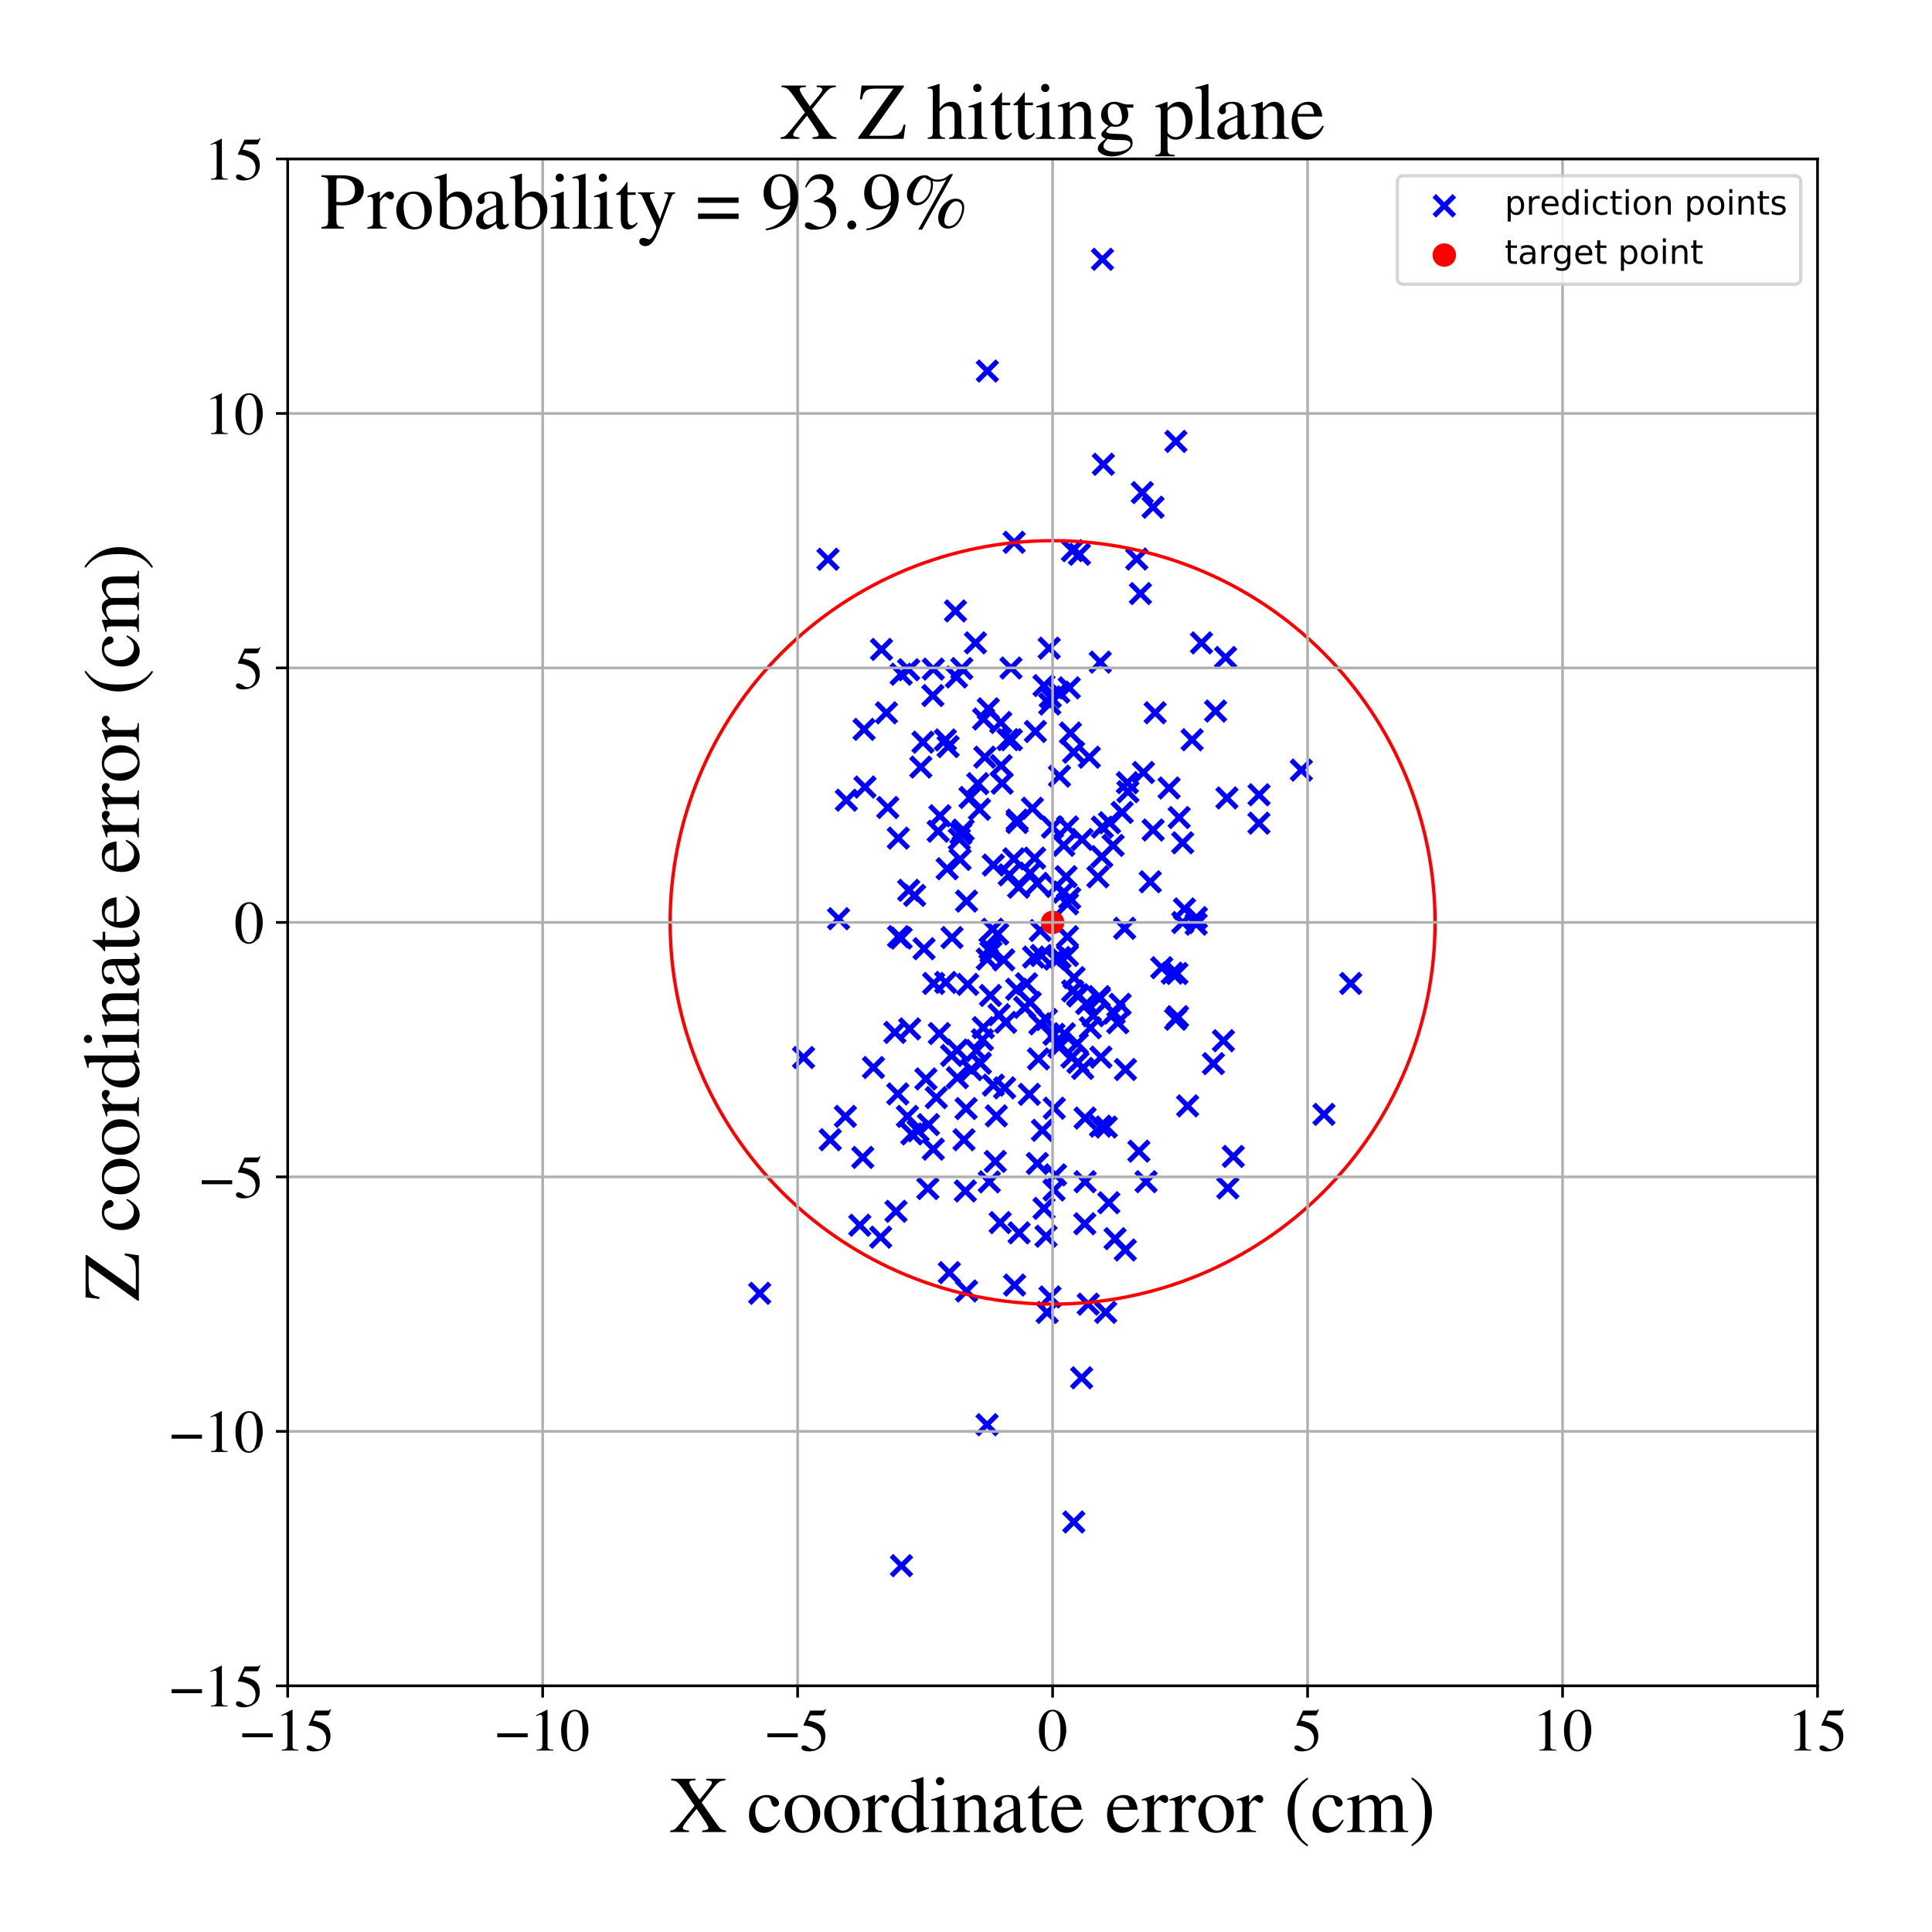 <?xml version="1.0" encoding="utf-8" standalone="no"?>
<!DOCTYPE svg PUBLIC "-//W3C//DTD SVG 1.1//EN"
  "http://www.w3.org/Graphics/SVG/1.1/DTD/svg11.dtd">
<!-- Created with matplotlib (https://matplotlib.org/) -->
<svg height="576pt" version="1.1" viewBox="0 0 576 576" width="576pt" xmlns="http://www.w3.org/2000/svg" xmlns:xlink="http://www.w3.org/1999/xlink">
 <defs>
  <style type="text/css">
*{stroke-linecap:butt;stroke-linejoin:round;}
  </style>
 </defs>
 <g id="figure_1">
  <g id="patch_1">
   <path d="M 0 576 
L 576 576 
L 576 0 
L 0 0 
z
" style="fill:#ffffff;"/>
  </g>
  <g id="axes_1">
   <g id="patch_2">
    <path d="M 85.766 502.609 
L 541.875 502.609 
L 541.875 47.391 
L 85.766 47.391 
z
" style="fill:#ffffff;"/>
   </g>
   <g id="PathCollection_1">
    <defs>
     <path d="M -3 3 
L 3 -3 
M -3 -3 
L 3 3 
" id="m1daa4d3e16" style="stroke:#0000ff;stroke-width:1.5;"/>
    </defs>
    <g clip-path="url(#p4e7cd11b37)">
     <use style="fill:#0000ff;stroke:#0000ff;stroke-width:1.5;" x="250.007" xlink:href="#m1daa4d3e16" y="273.906"/>
     <use style="fill:#0000ff;stroke:#0000ff;stroke-width:1.5;" x="268.764" xlink:href="#m1daa4d3e16" y="466.79"/>
     <use style="fill:#0000ff;stroke:#0000ff;stroke-width:1.5;" x="335.483" xlink:href="#m1daa4d3e16" y="372.674"/>
     <use style="fill:#0000ff;stroke:#0000ff;stroke-width:1.5;" x="309.246" xlink:href="#m1daa4d3e16" y="263.347"/>
     <use style="fill:#0000ff;stroke:#0000ff;stroke-width:1.5;" x="295.283" xlink:href="#m1daa4d3e16" y="296.783"/>
     <use style="fill:#0000ff;stroke:#0000ff;stroke-width:1.5;" x="296.737" xlink:href="#m1daa4d3e16" y="346.267"/>
     <use style="fill:#0000ff;stroke:#0000ff;stroke-width:1.5;" x="328.946" xlink:href="#m1daa4d3e16" y="138.419"/>
     <use style="fill:#0000ff;stroke:#0000ff;stroke-width:1.5;" x="271.837" xlink:href="#m1daa4d3e16" y="338.075"/>
     <use style="fill:#0000ff;stroke:#0000ff;stroke-width:1.5;" x="252.33" xlink:href="#m1daa4d3e16" y="238.569"/>
     <use style="fill:#0000ff;stroke:#0000ff;stroke-width:1.5;" x="267.884" xlink:href="#m1daa4d3e16" y="279.229"/>
     <use style="fill:#0000ff;stroke:#0000ff;stroke-width:1.5;" x="293.602" xlink:href="#m1daa4d3e16" y="225.737"/>
     <use style="fill:#0000ff;stroke:#0000ff;stroke-width:1.5;" x="313.782" xlink:href="#m1daa4d3e16" y="246.615"/>
     <use style="fill:#0000ff;stroke:#0000ff;stroke-width:1.5;" x="335.534" xlink:href="#m1daa4d3e16" y="318.862"/>
     <use style="fill:#0000ff;stroke:#0000ff;stroke-width:1.5;" x="279.144" xlink:href="#m1daa4d3e16" y="327.241"/>
     <use style="fill:#0000ff;stroke:#0000ff;stroke-width:1.5;" x="270.537" xlink:href="#m1daa4d3e16" y="332.836"/>
     <use style="fill:#0000ff;stroke:#0000ff;stroke-width:1.5;" x="340.558" xlink:href="#m1daa4d3e16" y="146.859"/>
     <use style="fill:#0000ff;stroke:#0000ff;stroke-width:1.5;" x="278.243" xlink:href="#m1daa4d3e16" y="342.603"/>
     <use style="fill:#0000ff;stroke:#0000ff;stroke-width:1.5;" x="290.819" xlink:href="#m1daa4d3e16" y="191.658"/>
     <use style="fill:#0000ff;stroke:#0000ff;stroke-width:1.5;" x="294.366" xlink:href="#m1daa4d3e16" y="110.629"/>
     <use style="fill:#0000ff;stroke:#0000ff;stroke-width:1.5;" x="288.498" xlink:href="#m1daa4d3e16" y="293.476"/>
     <use style="fill:#0000ff;stroke:#0000ff;stroke-width:1.5;" x="323.512" xlink:href="#m1daa4d3e16" y="352.318"/>
     <use style="fill:#0000ff;stroke:#0000ff;stroke-width:1.5;" x="340.904" xlink:href="#m1daa4d3e16" y="230.312"/>
     <use style="fill:#0000ff;stroke:#0000ff;stroke-width:1.5;" x="267.665" xlink:href="#m1daa4d3e16" y="326.134"/>
     <use style="fill:#0000ff;stroke:#0000ff;stroke-width:1.5;" x="280.231" xlink:href="#m1daa4d3e16" y="243.216"/>
     <use style="fill:#0000ff;stroke:#0000ff;stroke-width:1.5;" x="334.548" xlink:href="#m1daa4d3e16" y="242.216"/>
     <use style="fill:#0000ff;stroke:#0000ff;stroke-width:1.5;" x="351.06" xlink:href="#m1daa4d3e16" y="303.099"/>
     <use style="fill:#0000ff;stroke:#0000ff;stroke-width:1.5;" x="323.975" xlink:href="#m1daa4d3e16" y="299.188"/>
     <use style="fill:#0000ff;stroke:#0000ff;stroke-width:1.5;" x="328.685" xlink:href="#m1daa4d3e16" y="77.308"/>
     <use style="fill:#0000ff;stroke:#0000ff;stroke-width:1.5;" x="286.74" xlink:href="#m1daa4d3e16" y="199.32"/>
     <use style="fill:#0000ff;stroke:#0000ff;stroke-width:1.5;" x="303.832" xlink:href="#m1daa4d3e16" y="367.562"/>
     <use style="fill:#0000ff;stroke:#0000ff;stroke-width:1.5;" x="297.869" xlink:href="#m1daa4d3e16" y="302.522"/>
     <use style="fill:#0000ff;stroke:#0000ff;stroke-width:1.5;" x="365.791" xlink:href="#m1daa4d3e16" y="237.893"/>
     <use style="fill:#0000ff;stroke:#0000ff;stroke-width:1.5;" x="313.119" xlink:href="#m1daa4d3e16" y="207.777"/>
     <use style="fill:#0000ff;stroke:#0000ff;stroke-width:1.5;" x="318.23" xlink:href="#m1daa4d3e16" y="279.26"/>
     <use style="fill:#0000ff;stroke:#0000ff;stroke-width:1.5;" x="295.44" xlink:href="#m1daa4d3e16" y="283.851"/>
     <use style="fill:#0000ff;stroke:#0000ff;stroke-width:1.5;" x="282.661" xlink:href="#m1daa4d3e16" y="222.589"/>
     <use style="fill:#0000ff;stroke:#0000ff;stroke-width:1.5;" x="288.161" xlink:href="#m1daa4d3e16" y="268.647"/>
     <use style="fill:#0000ff;stroke:#0000ff;stroke-width:1.5;" x="270.916" xlink:href="#m1daa4d3e16" y="265.428"/>
     <use style="fill:#0000ff;stroke:#0000ff;stroke-width:1.5;" x="257.221" xlink:href="#m1daa4d3e16" y="345.069"/>
     <use style="fill:#0000ff;stroke:#0000ff;stroke-width:1.5;" x="340.001" xlink:href="#m1daa4d3e16" y="176.966"/>
     <use style="fill:#0000ff;stroke:#0000ff;stroke-width:1.5;" x="320.077" xlink:href="#m1daa4d3e16" y="224.258"/>
     <use style="fill:#0000ff;stroke:#0000ff;stroke-width:1.5;" x="318.909" xlink:href="#m1daa4d3e16" y="267.781"/>
     <use style="fill:#0000ff;stroke:#0000ff;stroke-width:1.5;" x="303.248" xlink:href="#m1daa4d3e16" y="244.495"/>
     <use style="fill:#0000ff;stroke:#0000ff;stroke-width:1.5;" x="350.584" xlink:href="#m1daa4d3e16" y="131.596"/>
     <use style="fill:#0000ff;stroke:#0000ff;stroke-width:1.5;" x="351.55" xlink:href="#m1daa4d3e16" y="243.74"/>
     <use style="fill:#0000ff;stroke:#0000ff;stroke-width:1.5;" x="307.798" xlink:href="#m1daa4d3e16" y="240.97"/>
     <use style="fill:#0000ff;stroke:#0000ff;stroke-width:1.5;" x="300.519" xlink:href="#m1daa4d3e16" y="220.514"/>
     <use style="fill:#0000ff;stroke:#0000ff;stroke-width:1.5;" x="318.262" xlink:href="#m1daa4d3e16" y="269.466"/>
     <use style="fill:#0000ff;stroke:#0000ff;stroke-width:1.5;" x="321.378" xlink:href="#m1daa4d3e16" y="316.749"/>
     <use style="fill:#0000ff;stroke:#0000ff;stroke-width:1.5;" x="284.86" xlink:href="#m1daa4d3e16" y="182.143"/>
     <use style="fill:#0000ff;stroke:#0000ff;stroke-width:1.5;" x="318.289" xlink:href="#m1daa4d3e16" y="246.541"/>
     <use style="fill:#0000ff;stroke:#0000ff;stroke-width:1.5;" x="331.86" xlink:href="#m1daa4d3e16" y="252.042"/>
     <use style="fill:#0000ff;stroke:#0000ff;stroke-width:1.5;" x="273.718" xlink:href="#m1daa4d3e16" y="337.142"/>
     <use style="fill:#0000ff;stroke:#0000ff;stroke-width:1.5;" x="279.695" xlink:href="#m1daa4d3e16" y="247.819"/>
     <use style="fill:#0000ff;stroke:#0000ff;stroke-width:1.5;" x="314.683" xlink:href="#m1daa4d3e16" y="350.274"/>
     <use style="fill:#0000ff;stroke:#0000ff;stroke-width:1.5;" x="278.129" xlink:href="#m1daa4d3e16" y="207.373"/>
     <use style="fill:#0000ff;stroke:#0000ff;stroke-width:1.5;" x="342.938" xlink:href="#m1daa4d3e16" y="262.893"/>
     <use style="fill:#0000ff;stroke:#0000ff;stroke-width:1.5;" x="730.821" xlink:href="#m1daa4d3e16" y="362.425"/>
     <use style="fill:#0000ff;stroke:#0000ff;stroke-width:1.5;" x="303.686" xlink:href="#m1daa4d3e16" y="264.513"/>
     <use style="fill:#0000ff;stroke:#0000ff;stroke-width:1.5;" x="311.247" xlink:href="#m1daa4d3e16" y="204.393"/>
     <use style="fill:#0000ff;stroke:#0000ff;stroke-width:1.5;" x="352.618" xlink:href="#m1daa4d3e16" y="275.039"/>
     <use style="fill:#0000ff;stroke:#0000ff;stroke-width:1.5;" x="356.681" xlink:href="#m1daa4d3e16" y="273.573"/>
     <use style="fill:#0000ff;stroke:#0000ff;stroke-width:1.5;" x="288.018" xlink:href="#m1daa4d3e16" y="330.501"/>
     <use style="fill:#0000ff;stroke:#0000ff;stroke-width:1.5;" x="268.666" xlink:href="#m1daa4d3e16" y="279.684"/>
     <use style="fill:#0000ff;stroke:#0000ff;stroke-width:1.5;" x="297.048" xlink:href="#m1daa4d3e16" y="332.684"/>
     <use style="fill:#0000ff;stroke:#0000ff;stroke-width:1.5;" x="314.227" xlink:href="#m1daa4d3e16" y="308.378"/>
     <use style="fill:#0000ff;stroke:#0000ff;stroke-width:1.5;" x="312.968" xlink:href="#m1daa4d3e16" y="209.901"/>
     <use style="fill:#0000ff;stroke:#0000ff;stroke-width:1.5;" x="296.159" xlink:href="#m1daa4d3e16" y="323.52"/>
     <use style="fill:#0000ff;stroke:#0000ff;stroke-width:1.5;" x="336.27" xlink:href="#m1daa4d3e16" y="236.035"/>
     <use style="fill:#0000ff;stroke:#0000ff;stroke-width:1.5;" x="320.138" xlink:href="#m1daa4d3e16" y="453.761"/>
     <use style="fill:#0000ff;stroke:#0000ff;stroke-width:1.5;" x="257.873" xlink:href="#m1daa4d3e16" y="234.652"/>
     <use style="fill:#0000ff;stroke:#0000ff;stroke-width:1.5;" x="319.135" xlink:href="#m1daa4d3e16" y="218.543"/>
     <use style="fill:#0000ff;stroke:#0000ff;stroke-width:1.5;" x="387.978" xlink:href="#m1daa4d3e16" y="229.599"/>
     <use style="fill:#0000ff;stroke:#0000ff;stroke-width:1.5;" x="322.788" xlink:href="#m1daa4d3e16" y="318.532"/>
     <use style="fill:#0000ff;stroke:#0000ff;stroke-width:1.5;" x="287.138" xlink:href="#m1daa4d3e16" y="247.464"/>
     <use style="fill:#0000ff;stroke:#0000ff;stroke-width:1.5;" x="294.647" xlink:href="#m1daa4d3e16" y="211.322"/>
     <use style="fill:#0000ff;stroke:#0000ff;stroke-width:1.5;" x="307.088" xlink:href="#m1daa4d3e16" y="260.321"/>
     <use style="fill:#0000ff;stroke:#0000ff;stroke-width:1.5;" x="298.186" xlink:href="#m1daa4d3e16" y="364.502"/>
     <use style="fill:#0000ff;stroke:#0000ff;stroke-width:1.5;" x="343.789" xlink:href="#m1daa4d3e16" y="247.455"/>
     <use style="fill:#0000ff;stroke:#0000ff;stroke-width:1.5;" x="341.686" xlink:href="#m1daa4d3e16" y="352.305"/>
     <use style="fill:#0000ff;stroke:#0000ff;stroke-width:1.5;" x="302.493" xlink:href="#m1daa4d3e16" y="383.125"/>
     <use style="fill:#0000ff;stroke:#0000ff;stroke-width:1.5;" x="327.713" xlink:href="#m1daa4d3e16" y="297.126"/>
     <use style="fill:#0000ff;stroke:#0000ff;stroke-width:1.5;" x="332.16" xlink:href="#m1daa4d3e16" y="302.055"/>
     <use style="fill:#0000ff;stroke:#0000ff;stroke-width:1.5;" x="322.599" xlink:href="#m1daa4d3e16" y="250.279"/>
     <use style="fill:#0000ff;stroke:#0000ff;stroke-width:1.5;" x="315.867" xlink:href="#m1daa4d3e16" y="231.385"/>
     <use style="fill:#0000ff;stroke:#0000ff;stroke-width:1.5;" x="319.731" xlink:href="#m1daa4d3e16" y="164.171"/>
     <use style="fill:#0000ff;stroke:#0000ff;stroke-width:1.5;" x="271.197" xlink:href="#m1daa4d3e16" y="306.751"/>
     <use style="fill:#0000ff;stroke:#0000ff;stroke-width:1.5;" x="281.944" xlink:href="#m1daa4d3e16" y="292.892"/>
     <use style="fill:#0000ff;stroke:#0000ff;stroke-width:1.5;" x="274.526" xlink:href="#m1daa4d3e16" y="228.7"/>
     <use style="fill:#0000ff;stroke:#0000ff;stroke-width:1.5;" x="350.495" xlink:href="#m1daa4d3e16" y="303.887"/>
     <use style="fill:#0000ff;stroke:#0000ff;stroke-width:1.5;" x="324.772" xlink:href="#m1daa4d3e16" y="225.749"/>
     <use style="fill:#0000ff;stroke:#0000ff;stroke-width:1.5;" x="303.247" xlink:href="#m1daa4d3e16" y="245.22"/>
     <use style="fill:#0000ff;stroke:#0000ff;stroke-width:1.5;" x="329.637" xlink:href="#m1daa4d3e16" y="391.254"/>
     <use style="fill:#0000ff;stroke:#0000ff;stroke-width:1.5;" x="264.272" xlink:href="#m1daa4d3e16" y="212.52"/>
     <use style="fill:#0000ff;stroke:#0000ff;stroke-width:1.5;" x="288.157" xlink:href="#m1daa4d3e16" y="384.891"/>
     <use style="fill:#0000ff;stroke:#0000ff;stroke-width:1.5;" x="275.167" xlink:href="#m1daa4d3e16" y="221.274"/>
     <use style="fill:#0000ff;stroke:#0000ff;stroke-width:1.5;" x="286.492" xlink:href="#m1daa4d3e16" y="248.489"/>
     <use style="fill:#0000ff;stroke:#0000ff;stroke-width:1.5;" x="305.481" xlink:href="#m1daa4d3e16" y="300.346"/>
     <use style="fill:#0000ff;stroke:#0000ff;stroke-width:1.5;" x="268.668" xlink:href="#m1daa4d3e16" y="201.009"/>
     <use style="fill:#0000ff;stroke:#0000ff;stroke-width:1.5;" x="295.916" xlink:href="#m1daa4d3e16" y="277.05"/>
     <use style="fill:#0000ff;stroke:#0000ff;stroke-width:1.5;" x="338.9" xlink:href="#m1daa4d3e16" y="166.661"/>
     <use style="fill:#0000ff;stroke:#0000ff;stroke-width:1.5;" x="308.142" xlink:href="#m1daa4d3e16" y="285.336"/>
     <use style="fill:#0000ff;stroke:#0000ff;stroke-width:1.5;" x="353.133" xlink:href="#m1daa4d3e16" y="270.988"/>
     <use style="fill:#0000ff;stroke:#0000ff;stroke-width:1.5;" x="293.147" xlink:href="#m1daa4d3e16" y="306.372"/>
     <use style="fill:#0000ff;stroke:#0000ff;stroke-width:1.5;" x="310.024" xlink:href="#m1daa4d3e16" y="305.241"/>
     <use style="fill:#0000ff;stroke:#0000ff;stroke-width:1.5;" x="287.398" xlink:href="#m1daa4d3e16" y="339.801"/>
     <use style="fill:#0000ff;stroke:#0000ff;stroke-width:1.5;" x="298.784" xlink:href="#m1daa4d3e16" y="233.512"/>
     <use style="fill:#0000ff;stroke:#0000ff;stroke-width:1.5;" x="272.686" xlink:href="#m1daa4d3e16" y="266.957"/>
     <use style="fill:#0000ff;stroke:#0000ff;stroke-width:1.5;" x="366.06" xlink:href="#m1daa4d3e16" y="354.163"/>
     <use style="fill:#0000ff;stroke:#0000ff;stroke-width:1.5;" x="350.888" xlink:href="#m1daa4d3e16" y="290.228"/>
     <use style="fill:#0000ff;stroke:#0000ff;stroke-width:1.5;" x="328.219" xlink:href="#m1daa4d3e16" y="315.176"/>
     <use style="fill:#0000ff;stroke:#0000ff;stroke-width:1.5;" x="264.676" xlink:href="#m1daa4d3e16" y="240.744"/>
     <use style="fill:#0000ff;stroke:#0000ff;stroke-width:1.5;" x="266.797" xlink:href="#m1daa4d3e16" y="307.801"/>
     <use style="fill:#0000ff;stroke:#0000ff;stroke-width:1.5;" x="226.489" xlink:href="#m1daa4d3e16" y="385.581"/>
     <use style="fill:#0000ff;stroke:#0000ff;stroke-width:1.5;" x="246.859" xlink:href="#m1daa4d3e16" y="166.733"/>
     <use style="fill:#0000ff;stroke:#0000ff;stroke-width:1.5;" x="356.618" xlink:href="#m1daa4d3e16" y="275.53"/>
     <use style="fill:#0000ff;stroke:#0000ff;stroke-width:1.5;" x="286.234" xlink:href="#m1daa4d3e16" y="256.226"/>
     <use style="fill:#0000ff;stroke:#0000ff;stroke-width:1.5;" x="292.892" xlink:href="#m1daa4d3e16" y="309.999"/>
     <use style="fill:#0000ff;stroke:#0000ff;stroke-width:1.5;" x="314.992" xlink:href="#m1daa4d3e16" y="264.29"/>
     <use style="fill:#0000ff;stroke:#0000ff;stroke-width:1.5;" x="330.577" xlink:href="#m1daa4d3e16" y="358.587"/>
     <use style="fill:#0000ff;stroke:#0000ff;stroke-width:1.5;" x="343.764" xlink:href="#m1daa4d3e16" y="151.224"/>
     <use style="fill:#0000ff;stroke:#0000ff;stroke-width:1.5;" x="285.363" xlink:href="#m1daa4d3e16" y="313.059"/>
     <use style="fill:#0000ff;stroke:#0000ff;stroke-width:1.5;" x="321.294" xlink:href="#m1daa4d3e16" y="296.551"/>
     <use style="fill:#0000ff;stroke:#0000ff;stroke-width:1.5;" x="289.189" xlink:href="#m1daa4d3e16" y="237.747"/>
     <use style="fill:#0000ff;stroke:#0000ff;stroke-width:1.5;" x="309.613" xlink:href="#m1daa4d3e16" y="315.704"/>
     <use style="fill:#0000ff;stroke:#0000ff;stroke-width:1.5;" x="328.101" xlink:href="#m1daa4d3e16" y="335.746"/>
     <use style="fill:#0000ff;stroke:#0000ff;stroke-width:1.5;" x="267.815" xlink:href="#m1daa4d3e16" y="249.873"/>
     <use style="fill:#0000ff;stroke:#0000ff;stroke-width:1.5;" x="317.317" xlink:href="#m1daa4d3e16" y="308.202"/>
     <use style="fill:#0000ff;stroke:#0000ff;stroke-width:1.5;" x="319.796" xlink:href="#m1daa4d3e16" y="295.437"/>
     <use style="fill:#0000ff;stroke:#0000ff;stroke-width:1.5;" x="286.01" xlink:href="#m1daa4d3e16" y="250.183"/>
     <use style="fill:#0000ff;stroke:#0000ff;stroke-width:1.5;" x="306.879" xlink:href="#m1daa4d3e16" y="326.257"/>
     <use style="fill:#0000ff;stroke:#0000ff;stroke-width:1.5;" x="289.616" xlink:href="#m1daa4d3e16" y="318.898"/>
     <use style="fill:#0000ff;stroke:#0000ff;stroke-width:1.5;" x="299.238" xlink:href="#m1daa4d3e16" y="286.181"/>
     <use style="fill:#0000ff;stroke:#0000ff;stroke-width:1.5;" x="321.444" xlink:href="#m1daa4d3e16" y="296.929"/>
     <use style="fill:#0000ff;stroke:#0000ff;stroke-width:1.5;" x="314.25" xlink:href="#m1daa4d3e16" y="354.791"/>
     <use style="fill:#0000ff;stroke:#0000ff;stroke-width:1.5;" x="283.027" xlink:href="#m1daa4d3e16" y="379.414"/>
     <use style="fill:#0000ff;stroke:#0000ff;stroke-width:1.5;" x="267.126" xlink:href="#m1daa4d3e16" y="361.134"/>
     <use style="fill:#0000ff;stroke:#0000ff;stroke-width:1.5;" x="-1" xlink:href="#m1daa4d3e16" y="343.643"/>
     <use style="fill:#0000ff;stroke:#0000ff;stroke-width:1.5;" x="-1" xlink:href="#m1daa4d3e16" y="305.279"/>
     <use style="fill:#0000ff;stroke:#0000ff;stroke-width:1.5;" x="318.242" xlink:href="#m1daa4d3e16" y="284.861"/>
     <use style="fill:#0000ff;stroke:#0000ff;stroke-width:1.5;" x="321.816" xlink:href="#m1daa4d3e16" y="165.259"/>
     <use style="fill:#0000ff;stroke:#0000ff;stroke-width:1.5;" x="328.645" xlink:href="#m1daa4d3e16" y="246.594"/>
     <use style="fill:#0000ff;stroke:#0000ff;stroke-width:1.5;" x="292.286" xlink:href="#m1daa4d3e16" y="316.994"/>
     <use style="fill:#0000ff;stroke:#0000ff;stroke-width:1.5;" x="317.163" xlink:href="#m1daa4d3e16" y="265.984"/>
     <use style="fill:#0000ff;stroke:#0000ff;stroke-width:1.5;" x="362.411" xlink:href="#m1daa4d3e16" y="211.998"/>
     <use style="fill:#0000ff;stroke:#0000ff;stroke-width:1.5;" x="287.801" xlink:href="#m1daa4d3e16" y="355.077"/>
     <use style="fill:#0000ff;stroke:#0000ff;stroke-width:1.5;" x="280.05" xlink:href="#m1daa4d3e16" y="308.129"/>
     <use style="fill:#0000ff;stroke:#0000ff;stroke-width:1.5;" x="252.035" xlink:href="#m1daa4d3e16" y="332.833"/>
     <use style="fill:#0000ff;stroke:#0000ff;stroke-width:1.5;" x="260.412" xlink:href="#m1daa4d3e16" y="318.268"/>
     <use style="fill:#0000ff;stroke:#0000ff;stroke-width:1.5;" x="247.527" xlink:href="#m1daa4d3e16" y="339.791"/>
     <use style="fill:#0000ff;stroke:#0000ff;stroke-width:1.5;" x="262.8" xlink:href="#m1daa4d3e16" y="193.612"/>
     <use style="fill:#0000ff;stroke:#0000ff;stroke-width:1.5;" x="329.818" xlink:href="#m1daa4d3e16" y="336.004"/>
     <use style="fill:#0000ff;stroke:#0000ff;stroke-width:1.5;" x="348.55" xlink:href="#m1daa4d3e16" y="234.927"/>
     <use style="fill:#0000ff;stroke:#0000ff;stroke-width:1.5;" x="344.393" xlink:href="#m1daa4d3e16" y="212.5"/>
     <use style="fill:#0000ff;stroke:#0000ff;stroke-width:1.5;" x="312.185" xlink:href="#m1daa4d3e16" y="391.286"/>
     <use style="fill:#0000ff;stroke:#0000ff;stroke-width:1.5;" x="310.467" xlink:href="#m1daa4d3e16" y="284.86"/>
     <use style="fill:#0000ff;stroke:#0000ff;stroke-width:1.5;" x="349.479" xlink:href="#m1daa4d3e16" y="290.139"/>
     <use style="fill:#0000ff;stroke:#0000ff;stroke-width:1.5;" x="323.412" xlink:href="#m1daa4d3e16" y="364.845"/>
     <use style="fill:#0000ff;stroke:#0000ff;stroke-width:1.5;" x="302.272" xlink:href="#m1daa4d3e16" y="256.054"/>
     <use style="fill:#0000ff;stroke:#0000ff;stroke-width:1.5;" x="306.031" xlink:href="#m1daa4d3e16" y="293.302"/>
     <use style="fill:#0000ff;stroke:#0000ff;stroke-width:1.5;" x="294.347" xlink:href="#m1daa4d3e16" y="285.941"/>
     <use style="fill:#0000ff;stroke:#0000ff;stroke-width:1.5;" x="297.442" xlink:href="#m1daa4d3e16" y="278.464"/>
     <use style="fill:#0000ff;stroke:#0000ff;stroke-width:1.5;" x="310.146" xlink:href="#m1daa4d3e16" y="277.419"/>
     <use style="fill:#0000ff;stroke:#0000ff;stroke-width:1.5;" x="335.296" xlink:href="#m1daa4d3e16" y="276.762"/>
     <use style="fill:#0000ff;stroke:#0000ff;stroke-width:1.5;" x="318.781" xlink:href="#m1daa4d3e16" y="205.071"/>
     <use style="fill:#0000ff;stroke:#0000ff;stroke-width:1.5;" x="276.801" xlink:href="#m1daa4d3e16" y="335.289"/>
     <use style="fill:#0000ff;stroke:#0000ff;stroke-width:1.5;" x="327.78" xlink:href="#m1daa4d3e16" y="297.687"/>
     <use style="fill:#0000ff;stroke:#0000ff;stroke-width:1.5;" x="299.818" xlink:href="#m1daa4d3e16" y="304.793"/>
     <use style="fill:#0000ff;stroke:#0000ff;stroke-width:1.5;" x="322.47" xlink:href="#m1daa4d3e16" y="410.774"/>
     <use style="fill:#0000ff;stroke:#0000ff;stroke-width:1.5;" x="294.94" xlink:href="#m1daa4d3e16" y="352.366"/>
     <use style="fill:#0000ff;stroke:#0000ff;stroke-width:1.5;" x="283.702" xlink:href="#m1daa4d3e16" y="314.685"/>
     <use style="fill:#0000ff;stroke:#0000ff;stroke-width:1.5;" x="313.047" xlink:href="#m1daa4d3e16" y="386.663"/>
     <use style="fill:#0000ff;stroke:#0000ff;stroke-width:1.5;" x="394.717" xlink:href="#m1daa4d3e16" y="332.229"/>
     <use style="fill:#0000ff;stroke:#0000ff;stroke-width:1.5;" x="281.856" xlink:href="#m1daa4d3e16" y="220.601"/>
     <use style="fill:#0000ff;stroke:#0000ff;stroke-width:1.5;" x="352.6" xlink:href="#m1daa4d3e16" y="251.268"/>
     <use style="fill:#0000ff;stroke:#0000ff;stroke-width:1.5;" x="296.141" xlink:href="#m1daa4d3e16" y="257.905"/>
     <use style="fill:#0000ff;stroke:#0000ff;stroke-width:1.5;" x="323.498" xlink:href="#m1daa4d3e16" y="333.333"/>
     <use style="fill:#0000ff;stroke:#0000ff;stroke-width:1.5;" x="375.334" xlink:href="#m1daa4d3e16" y="245.417"/>
     <use style="fill:#0000ff;stroke:#0000ff;stroke-width:1.5;" x="298.362" xlink:href="#m1daa4d3e16" y="215.407"/>
     <use style="fill:#0000ff;stroke:#0000ff;stroke-width:1.5;" x="332.44" xlink:href="#m1daa4d3e16" y="369.287"/>
     <use style="fill:#0000ff;stroke:#0000ff;stroke-width:1.5;" x="310.781" xlink:href="#m1daa4d3e16" y="336.983"/>
     <use style="fill:#0000ff;stroke:#0000ff;stroke-width:1.5;" x="292.008" xlink:href="#m1daa4d3e16" y="241.277"/>
     <use style="fill:#0000ff;stroke:#0000ff;stroke-width:1.5;" x="256.333" xlink:href="#m1daa4d3e16" y="365.293"/>
     <use style="fill:#0000ff;stroke:#0000ff;stroke-width:1.5;" x="276.618" xlink:href="#m1daa4d3e16" y="354.351"/>
     <use style="fill:#0000ff;stroke:#0000ff;stroke-width:1.5;" x="364.749" xlink:href="#m1daa4d3e16" y="310.275"/>
     <use style="fill:#0000ff;stroke:#0000ff;stroke-width:1.5;" x="324.44" xlink:href="#m1daa4d3e16" y="388.818"/>
     <use style="fill:#0000ff;stroke:#0000ff;stroke-width:1.5;" x="299.502" xlink:href="#m1daa4d3e16" y="324.332"/>
     <use style="fill:#0000ff;stroke:#0000ff;stroke-width:1.5;" x="314.314" xlink:href="#m1daa4d3e16" y="330.398"/>
     <use style="fill:#0000ff;stroke:#0000ff;stroke-width:1.5;" x="355.412" xlink:href="#m1daa4d3e16" y="220.557"/>
     <use style="fill:#0000ff;stroke:#0000ff;stroke-width:1.5;" x="262.559" xlink:href="#m1daa4d3e16" y="368.849"/>
     <use style="fill:#0000ff;stroke:#0000ff;stroke-width:1.5;" x="314.511" xlink:href="#m1daa4d3e16" y="285.938"/>
     <use style="fill:#0000ff;stroke:#0000ff;stroke-width:1.5;" x="315.994" xlink:href="#m1daa4d3e16" y="285.463"/>
     <use style="fill:#0000ff;stroke:#0000ff;stroke-width:1.5;" x="283.82" xlink:href="#m1daa4d3e16" y="279.525"/>
     <use style="fill:#0000ff;stroke:#0000ff;stroke-width:1.5;" x="327.327" xlink:href="#m1daa4d3e16" y="261.421"/>
     <use style="fill:#0000ff;stroke:#0000ff;stroke-width:1.5;" x="354.064" xlink:href="#m1daa4d3e16" y="329.703"/>
     <use style="fill:#0000ff;stroke:#0000ff;stroke-width:1.5;" x="333.957" xlink:href="#m1daa4d3e16" y="299.422"/>
     <use style="fill:#0000ff;stroke:#0000ff;stroke-width:1.5;" x="361.761" xlink:href="#m1daa4d3e16" y="317.108"/>
     <use style="fill:#0000ff;stroke:#0000ff;stroke-width:1.5;" x="308.451" xlink:href="#m1daa4d3e16" y="255.838"/>
     <use style="fill:#0000ff;stroke:#0000ff;stroke-width:1.5;" x="309.273" xlink:href="#m1daa4d3e16" y="346.87"/>
     <use style="fill:#0000ff;stroke:#0000ff;stroke-width:1.5;" x="301.523" xlink:href="#m1daa4d3e16" y="220.55"/>
     <use style="fill:#0000ff;stroke:#0000ff;stroke-width:1.5;" x="239.567" xlink:href="#m1daa4d3e16" y="315.291"/>
     <use style="fill:#0000ff;stroke:#0000ff;stroke-width:1.5;" x="325.906" xlink:href="#m1daa4d3e16" y="302.819"/>
     <use style="fill:#0000ff;stroke:#0000ff;stroke-width:1.5;" x="295.152" xlink:href="#m1daa4d3e16" y="282.711"/>
     <use style="fill:#0000ff;stroke:#0000ff;stroke-width:1.5;" x="285.138" xlink:href="#m1daa4d3e16" y="201.832"/>
     <use style="fill:#0000ff;stroke:#0000ff;stroke-width:1.5;" x="321.168" xlink:href="#m1daa4d3e16" y="311.118"/>
     <use style="fill:#0000ff;stroke:#0000ff;stroke-width:1.5;" x="300.888" xlink:href="#m1daa4d3e16" y="260.821"/>
     <use style="fill:#0000ff;stroke:#0000ff;stroke-width:1.5;" x="307.144" xlink:href="#m1daa4d3e16" y="298.877"/>
     <use style="fill:#0000ff;stroke:#0000ff;stroke-width:1.5;" x="276.039" xlink:href="#m1daa4d3e16" y="321.669"/>
     <use style="fill:#0000ff;stroke:#0000ff;stroke-width:1.5;" x="358.208" xlink:href="#m1daa4d3e16" y="191.67"/>
     <use style="fill:#0000ff;stroke:#0000ff;stroke-width:1.5;" x="330.783" xlink:href="#m1daa4d3e16" y="245.27"/>
     <use style="fill:#0000ff;stroke:#0000ff;stroke-width:1.5;" x="346.358" xlink:href="#m1daa4d3e16" y="288.513"/>
     <use style="fill:#0000ff;stroke:#0000ff;stroke-width:1.5;" x="302.348" xlink:href="#m1daa4d3e16" y="161.678"/>
     <use style="fill:#0000ff;stroke:#0000ff;stroke-width:1.5;" x="311.254" xlink:href="#m1daa4d3e16" y="360.268"/>
     <use style="fill:#0000ff;stroke:#0000ff;stroke-width:1.5;" x="315.739" xlink:href="#m1daa4d3e16" y="311.255"/>
     <use style="fill:#0000ff;stroke:#0000ff;stroke-width:1.5;" x="365.388" xlink:href="#m1daa4d3e16" y="196.019"/>
     <use style="fill:#0000ff;stroke:#0000ff;stroke-width:1.5;" x="293.251" xlink:href="#m1daa4d3e16" y="214.362"/>
     <use style="fill:#0000ff;stroke:#0000ff;stroke-width:1.5;" x="317.136" xlink:href="#m1daa4d3e16" y="252.017"/>
     <use style="fill:#0000ff;stroke:#0000ff;stroke-width:1.5;" x="311.97" xlink:href="#m1daa4d3e16" y="303.957"/>
     <use style="fill:#0000ff;stroke:#0000ff;stroke-width:1.5;" x="315.656" xlink:href="#m1daa4d3e16" y="206.363"/>
     <use style="fill:#0000ff;stroke:#0000ff;stroke-width:1.5;" x="298.47" xlink:href="#m1daa4d3e16" y="228.254"/>
     <use style="fill:#0000ff;stroke:#0000ff;stroke-width:1.5;" x="375.366" xlink:href="#m1daa4d3e16" y="236.953"/>
     <use style="fill:#0000ff;stroke:#0000ff;stroke-width:1.5;" x="328.029" xlink:href="#m1daa4d3e16" y="197.402"/>
     <use style="fill:#0000ff;stroke:#0000ff;stroke-width:1.5;" x="291.516" xlink:href="#m1daa4d3e16" y="233.636"/>
     <use style="fill:#0000ff;stroke:#0000ff;stroke-width:1.5;" x="325.066" xlink:href="#m1daa4d3e16" y="306.418"/>
     <use style="fill:#0000ff;stroke:#0000ff;stroke-width:1.5;" x="278.251" xlink:href="#m1daa4d3e16" y="199.481"/>
     <use style="fill:#0000ff;stroke:#0000ff;stroke-width:1.5;" x="367.693" xlink:href="#m1daa4d3e16" y="344.773"/>
     <use style="fill:#0000ff;stroke:#0000ff;stroke-width:1.5;" x="270.899" xlink:href="#m1daa4d3e16" y="199.675"/>
     <use style="fill:#0000ff;stroke:#0000ff;stroke-width:1.5;" x="282.38" xlink:href="#m1daa4d3e16" y="258.994"/>
     <use style="fill:#0000ff;stroke:#0000ff;stroke-width:1.5;" x="278.349" xlink:href="#m1daa4d3e16" y="293.199"/>
     <use style="fill:#0000ff;stroke:#0000ff;stroke-width:1.5;" x="257.614" xlink:href="#m1daa4d3e16" y="217.451"/>
     <use style="fill:#0000ff;stroke:#0000ff;stroke-width:1.5;" x="333.246" xlink:href="#m1daa4d3e16" y="304.919"/>
     <use style="fill:#0000ff;stroke:#0000ff;stroke-width:1.5;" x="320.213" xlink:href="#m1daa4d3e16" y="291.471"/>
     <use style="fill:#0000ff;stroke:#0000ff;stroke-width:1.5;" x="275.484" xlink:href="#m1daa4d3e16" y="282.843"/>
     <use style="fill:#0000ff;stroke:#0000ff;stroke-width:1.5;" x="291.107" xlink:href="#m1daa4d3e16" y="313.216"/>
     <use style="fill:#0000ff;stroke:#0000ff;stroke-width:1.5;" x="312.799" xlink:href="#m1daa4d3e16" y="193.243"/>
     <use style="fill:#0000ff;stroke:#0000ff;stroke-width:1.5;" x="319.58" xlink:href="#m1daa4d3e16" y="315.17"/>
     <use style="fill:#0000ff;stroke:#0000ff;stroke-width:1.5;" x="285.424" xlink:href="#m1daa4d3e16" y="321.291"/>
     <use style="fill:#0000ff;stroke:#0000ff;stroke-width:1.5;" x="315.727" xlink:href="#m1daa4d3e16" y="312.163"/>
     <use style="fill:#0000ff;stroke:#0000ff;stroke-width:1.5;" x="339.543" xlink:href="#m1daa4d3e16" y="343.207"/>
     <use style="fill:#0000ff;stroke:#0000ff;stroke-width:1.5;" x="303.102" xlink:href="#m1daa4d3e16" y="294.933"/>
     <use style="fill:#0000ff;stroke:#0000ff;stroke-width:1.5;" x="311.859" xlink:href="#m1daa4d3e16" y="368.565"/>
     <use style="fill:#0000ff;stroke:#0000ff;stroke-width:1.5;" x="402.703" xlink:href="#m1daa4d3e16" y="293.201"/>
     <use style="fill:#0000ff;stroke:#0000ff;stroke-width:1.5;" x="317.83" xlink:href="#m1daa4d3e16" y="261.367"/>
     <use style="fill:#0000ff;stroke:#0000ff;stroke-width:1.5;" x="294.28" xlink:href="#m1daa4d3e16" y="424.753"/>
     <use style="fill:#0000ff;stroke:#0000ff;stroke-width:1.5;" x="328.491" xlink:href="#m1daa4d3e16" y="255.38"/>
     <use style="fill:#0000ff;stroke:#0000ff;stroke-width:1.5;" x="308.687" xlink:href="#m1daa4d3e16" y="218.084"/>
     <use style="fill:#0000ff;stroke:#0000ff;stroke-width:1.5;" x="336.105" xlink:href="#m1daa4d3e16" y="233.351"/>
     <use style="fill:#0000ff;stroke:#0000ff;stroke-width:1.5;" x="301.411" xlink:href="#m1daa4d3e16" y="199.164"/>
    </g>
   </g>
   <g id="PathCollection_2">
    <defs>
     <path d="M 0 3 
C 0.796 3 1.559 2.684 2.121 2.121 
C 2.684 1.559 3 0.796 3 0 
C 3 -0.796 2.684 -1.559 2.121 -2.121 
C 1.559 -2.684 0.796 -3 0 -3 
C -0.796 -3 -1.559 -2.684 -2.121 -2.121 
C -2.684 -1.559 -3 -0.796 -3 0 
C -3 0.796 -2.684 1.559 -2.121 2.121 
C -1.559 2.684 -0.796 3 0 3 
z
" id="m96383b6b86" style="stroke:#ff0000;"/>
    </defs>
    <g clip-path="url(#p4e7cd11b37)">
     <use style="fill:#ff0000;stroke:#ff0000;" x="313.82" xlink:href="#m96383b6b86" y="275"/>
    </g>
   </g>
   <g id="patch_3">
    <path clip-path="url(#p4e7cd11b37)" d="M 313.82 388.805 
C 344.061 388.805 373.067 376.814 394.45 355.472 
C 415.833 334.131 427.848 305.181 427.848 275 
C 427.848 244.819 415.833 215.869 394.45 194.528 
C 373.067 173.186 344.061 161.195 313.82 161.195 
C 283.58 161.195 254.574 173.186 233.191 194.528 
C 211.808 215.869 199.793 244.819 199.793 275 
C 199.793 305.181 211.808 334.131 233.191 355.472 
C 254.574 376.814 283.58 388.805 313.82 388.805 
z
" style="fill:none;stroke:#ff0000;stroke-linejoin:miter;"/>
   </g>
   <g id="matplotlib.axis_1">
    <g id="xtick_1">
     <g id="line2d_1">
      <path clip-path="url(#p4e7cd11b37)" d="M 85.766 502.609 
L 85.766 47.391 
" style="fill:none;stroke:#b0b0b0;stroke-linecap:square;stroke-width:0.8;"/>
     </g>
     <g id="line2d_2">
      <defs>
       <path d="M 0 0 
L 0 3.5 
" id="m6487ade633" style="stroke:#000000;stroke-width:0.8;"/>
      </defs>
      <g>
       <use style="stroke:#000000;stroke-width:0.8;" x="85.766" xlink:href="#m6487ade633" y="502.609"/>
      </g>
     </g>
     <g id="text_1">
      <!-- −15 -->
      <defs>
       <path d="M 3 22 
L 3 28.594 
L 53.406 28.594 
L 53.406 22 
z
" id="FreeSerif-8722"/>
       <path d="M 18.297 59.297 
Q 16.5 59.297 11.094 57.094 
L 11.094 58.5 
L 29.094 67.594 
L 29.906 67.406 
L 29.906 7.406 
Q 29.906 3.797 31.703 2.688 
Q 33.5 1.594 39.406 1.5 
L 39.406 0 
L 11.797 0 
L 11.797 1.5 
Q 17.406 1.703 19.344 3.141 
Q 21.297 4.594 21.297 9.297 
L 21.297 54.594 
Q 21.297 59.297 18.297 59.297 
z
" id="FreeSerif-49"/>
       <path d="M 35.703 19.406 
Q 35.703 24.703 33.344 28.797 
Q 31 32.906 27.641 35.156 
Q 24.297 37.406 20.141 38.844 
Q 16 40.297 12.953 40.75 
Q 9.906 41.203 7.594 41.203 
Q 6.406 41.203 6.406 42 
Q 6.406 42.297 6.5 42.5 
L 17.406 66.203 
L 38.297 66.203 
Q 39.906 66.203 40.844 66.703 
Q 41.797 67.203 42.906 68.797 
L 43.797 68.094 
L 40 59.203 
Q 39.594 58.297 37.703 58.297 
L 18.094 58.297 
L 13.906 49.797 
Q 28.5 47.203 35.594 41.344 
Q 42.703 35.5 42.703 24.203 
Q 42.703 18.297 40.844 13.688 
Q 39 9.094 36.141 6.297 
Q 33.297 3.5 29.547 1.703 
Q 25.797 -0.094 22.344 -0.75 
Q 18.906 -1.406 15.406 -1.406 
Q 9.797 -1.406 6.5 0.25 
Q 3.203 1.906 3.203 4.797 
Q 3.203 8.5 7.5 8.5 
Q 10.297 8.5 14.75 5.391 
Q 19.203 2.297 21.797 2.297 
Q 27.703 2.297 31.703 7.25 
Q 35.703 12.203 35.703 19.406 
z
" id="FreeSerif-53"/>
      </defs>
      <g transform="translate(71.689 521.903)scale(0.18 -0.18)">
       <use xlink:href="#FreeSerif-8722"/>
       <use x="56.4" xlink:href="#FreeSerif-49"/>
       <use x="106.4" xlink:href="#FreeSerif-53"/>
      </g>
     </g>
    </g>
    <g id="xtick_2">
     <g id="line2d_3">
      <path clip-path="url(#p4e7cd11b37)" d="M 161.784 502.609 
L 161.784 47.391 
" style="fill:none;stroke:#b0b0b0;stroke-linecap:square;stroke-width:0.8;"/>
     </g>
     <g id="line2d_4">
      <g>
       <use style="stroke:#000000;stroke-width:0.8;" x="161.784" xlink:href="#m6487ade633" y="502.609"/>
      </g>
     </g>
     <g id="text_2">
      <!-- −10 -->
      <defs>
       <path d="M 47.594 17.797 
Q 35.203 -1.406 25 -1.406 
Q 14.797 -1.406 8.594 8.391 
Q 2.406 18.203 2.406 33.594 
Q 2.406 48.094 8.594 57.844 
Q 14.797 67.594 25.406 67.594 
Q 35.203 67.594 41.391 58 
Q 47.594 48.406 47.594 33 
Q 47.594 17.797 35.203 -1.406 
z
M 25.094 65 
Q 12 65 12 32.703 
Q 12 1.203 25 1.203 
Q 38 1.203 38 32.797 
Q 38 48.5 34.703 56.75 
Q 31.406 65 25.094 65 
z
" id="FreeSerif-48"/>
      </defs>
      <g transform="translate(147.707 521.903)scale(0.18 -0.18)">
       <use xlink:href="#FreeSerif-8722"/>
       <use x="56.4" xlink:href="#FreeSerif-49"/>
       <use x="106.4" xlink:href="#FreeSerif-48"/>
      </g>
     </g>
    </g>
    <g id="xtick_3">
     <g id="line2d_5">
      <path clip-path="url(#p4e7cd11b37)" d="M 237.802 502.609 
L 237.802 47.391 
" style="fill:none;stroke:#b0b0b0;stroke-linecap:square;stroke-width:0.8;"/>
     </g>
     <g id="line2d_6">
      <g>
       <use style="stroke:#000000;stroke-width:0.8;" x="237.802" xlink:href="#m6487ade633" y="502.609"/>
      </g>
     </g>
     <g id="text_3">
      <!-- −5 -->
      <g transform="translate(228.226 521.903)scale(0.18 -0.18)">
       <use xlink:href="#FreeSerif-8722"/>
       <use x="56.4" xlink:href="#FreeSerif-53"/>
      </g>
     </g>
    </g>
    <g id="xtick_4">
     <g id="line2d_7">
      <path clip-path="url(#p4e7cd11b37)" d="M 313.82 502.609 
L 313.82 47.391 
" style="fill:none;stroke:#b0b0b0;stroke-linecap:square;stroke-width:0.8;"/>
     </g>
     <g id="line2d_8">
      <g>
       <use style="stroke:#000000;stroke-width:0.8;" x="313.82" xlink:href="#m6487ade633" y="502.609"/>
      </g>
     </g>
     <g id="text_4">
      <!-- 0 -->
      <g transform="translate(309.32 521.903)scale(0.18 -0.18)">
       <use xlink:href="#FreeSerif-48"/>
      </g>
     </g>
    </g>
    <g id="xtick_5">
     <g id="line2d_9">
      <path clip-path="url(#p4e7cd11b37)" d="M 389.839 502.609 
L 389.839 47.391 
" style="fill:none;stroke:#b0b0b0;stroke-linecap:square;stroke-width:0.8;"/>
     </g>
     <g id="line2d_10">
      <g>
       <use style="stroke:#000000;stroke-width:0.8;" x="389.839" xlink:href="#m6487ade633" y="502.609"/>
      </g>
     </g>
     <g id="text_5">
      <!-- 5 -->
      <g transform="translate(385.339 521.903)scale(0.18 -0.18)">
       <use xlink:href="#FreeSerif-53"/>
      </g>
     </g>
    </g>
    <g id="xtick_6">
     <g id="line2d_11">
      <path clip-path="url(#p4e7cd11b37)" d="M 465.857 502.609 
L 465.857 47.391 
" style="fill:none;stroke:#b0b0b0;stroke-linecap:square;stroke-width:0.8;"/>
     </g>
     <g id="line2d_12">
      <g>
       <use style="stroke:#000000;stroke-width:0.8;" x="465.857" xlink:href="#m6487ade633" y="502.609"/>
      </g>
     </g>
     <g id="text_6">
      <!-- 10 -->
      <g transform="translate(456.857 521.903)scale(0.18 -0.18)">
       <use xlink:href="#FreeSerif-49"/>
       <use x="50" xlink:href="#FreeSerif-48"/>
      </g>
     </g>
    </g>
    <g id="xtick_7">
     <g id="line2d_13">
      <path clip-path="url(#p4e7cd11b37)" d="M 541.875 502.609 
L 541.875 47.391 
" style="fill:none;stroke:#b0b0b0;stroke-linecap:square;stroke-width:0.8;"/>
     </g>
     <g id="line2d_14">
      <g>
       <use style="stroke:#000000;stroke-width:0.8;" x="541.875" xlink:href="#m6487ade633" y="502.609"/>
      </g>
     </g>
     <g id="text_7">
      <!-- 15 -->
      <g transform="translate(532.875 521.903)scale(0.18 -0.18)">
       <use xlink:href="#FreeSerif-49"/>
       <use x="50" xlink:href="#FreeSerif-53"/>
      </g>
     </g>
    </g>
    <g id="text_8">
     <!-- X coordinate error (cm) -->
     <defs>
      <path d="M 69.594 66.203 
L 69.594 64.297 
Q 64.703 64 62.047 62.344 
Q 59.406 60.703 54.703 54.906 
L 40.094 36.703 
L 59.297 9.297 
Q 62.297 5 64.297 3.703 
Q 66.297 2.406 70.406 1.906 
L 70.406 0 
L 40.703 0 
L 40.703 1.906 
Q 44.797 2.297 46.594 2.938 
Q 48.406 3.594 48.406 5 
Q 48.406 7.203 43.297 14.797 
L 33.797 28.797 
L 21.906 14 
Q 16.703 7.5 16.703 5.406 
Q 16.703 3.703 18.297 2.953 
Q 19.906 2.203 24.297 1.906 
L 24.297 0 
L 1 0 
L 1 1.906 
Q 4.906 2.203 7 3.797 
Q 9.094 5.406 15.5 13.297 
L 31.203 32.594 
L 20.297 48.594 
Q 13.297 58.906 10.25 61.5 
Q 7.203 64.094 2.203 64.297 
L 2.203 66.203 
L 32.406 66.203 
L 32.406 64.297 
L 29.594 64.203 
Q 24.797 64.094 24.797 61.297 
Q 24.797 58.094 33.297 46.297 
L 37.5 40.406 
L 48.797 54.203 
Q 52.797 59.203 52.797 61.094 
Q 52.797 62.797 51.344 63.438 
Q 49.906 64.094 45.797 64.297 
L 45.797 66.203 
z
" id="FreeSerif-88"/>
      <path id="FreeSerif-32"/>
      <path d="M 2.5 21.297 
Q 2.5 32.406 9.047 39.203 
Q 15.594 46 24.406 46 
Q 30.703 46 35.25 42.953 
Q 39.797 39.906 39.797 35.703 
Q 39.797 34 38.391 32.75 
Q 37 31.5 35 31.5 
Q 31.594 31.5 30.297 36.094 
L 29.703 38.297 
Q 28.906 41.094 27.703 42.094 
Q 26.5 43.094 23.797 43.094 
Q 17.703 43.094 13.953 38.25 
Q 10.203 33.406 10.203 25.703 
Q 10.203 17.094 14.547 11.641 
Q 18.906 6.203 25.703 6.203 
Q 30 6.203 33.094 8.25 
Q 36.203 10.297 39.797 15.594 
L 41.203 14.703 
Q 40.203 12.703 39.453 11.391 
Q 38.703 10.094 36.75 7.5 
Q 34.797 4.906 32.891 3.297 
Q 31 1.703 27.891 0.344 
Q 24.797 -1 21.5 -1 
Q 13.203 -1 7.844 5.25 
Q 2.5 11.5 2.5 21.297 
z
" id="FreeSerif-99"/>
      <path d="M 24.594 46 
Q 34.203 46 40.391 39.594 
Q 46.594 33.203 46.594 23.406 
Q 46.594 13 40.188 6 
Q 33.797 -1 24.391 -1 
Q 15 -1 8.75 5.75 
Q 2.5 12.5 2.5 22.594 
Q 2.5 32.906 8.641 39.453 
Q 14.797 46 24.594 46 
z
M 11.5 27.5 
Q 11.5 16.797 15.391 9.297 
Q 19.297 1.797 25.594 1.797 
Q 31.203 1.797 34.391 6.594 
Q 37.594 11.406 37.594 19.906 
Q 37.594 30.203 33.594 36.703 
Q 29.594 43.203 23.297 43.203 
Q 18 43.203 14.75 38.891 
Q 11.5 34.594 11.5 27.5 
z
" id="FreeSerif-111"/>
      <path d="M 30.094 36.203 
Q 28.594 36.203 26.391 37.953 
Q 24.203 39.703 23.5 39.703 
Q 21.5 39.703 19 36.797 
Q 16.5 33.906 16.5 31.5 
L 16.5 9 
Q 16.5 4.703 18.203 3.203 
Q 19.906 1.703 25 1.5 
L 25 0 
L 1 0 
L 1 1.5 
Q 5.797 2.406 6.938 3.5 
Q 8.094 4.594 8.094 8.406 
L 8.094 33.406 
Q 8.094 36.703 7.344 38.047 
Q 6.594 39.406 4.703 39.406 
Q 3.094 39.406 1.203 39 
L 1.203 40.594 
Q 9.203 43.203 16 46 
L 16.5 45.797 
L 16.5 36.594 
Q 20.203 41.906 22.797 43.953 
Q 25.406 46 28.5 46 
Q 31.094 46 32.547 44.594 
Q 34 43.203 34 40.703 
Q 34 38.594 32.953 37.391 
Q 31.906 36.203 30.094 36.203 
z
" id="FreeSerif-114"/>
      <path d="M 34.203 -1 
L 33.797 -0.703 
L 33.797 5.703 
Q 29 -1 21 -1 
Q 12.703 -1 7.594 4.953 
Q 2.5 10.906 2.5 20.5 
Q 2.5 31.094 8.594 38.547 
Q 14.703 46 23.297 46 
Q 28.703 46 33.797 41.703 
L 33.797 57.297 
Q 33.797 60.406 32.891 61.406 
Q 32 62.406 29.203 62.406 
Q 27.797 62.406 27 62.297 
L 27 63.906 
Q 36.094 66.297 41.703 68.297 
L 42.203 68.094 
L 42.203 11.406 
Q 42.203 7.906 43.047 6.797 
Q 43.906 5.703 46.594 5.703 
Q 47.094 5.703 48.906 5.797 
L 48.906 4.203 
z
M 24.906 4.203 
Q 28.703 4.203 31.25 6.344 
Q 33.797 8.5 33.797 10.203 
L 33.797 33.203 
Q 33.797 37.203 30.688 40.203 
Q 27.594 43.203 23.594 43.203 
Q 17.906 43.203 14.5 38.094 
Q 11.094 33 11.094 24.5 
Q 11.094 15.297 14.891 9.75 
Q 18.703 4.203 24.906 4.203 
z
" id="FreeSerif-100"/>
      <path d="M 6.203 39.297 
Q 4 39.297 2 39 
L 2 40.5 
Q 9 42.5 17.5 46 
L 17.906 45.703 
L 17.906 10.203 
Q 17.906 4.797 19.156 3.344 
Q 20.406 1.906 25.297 1.5 
L 25.297 0 
L 1.594 0 
L 1.594 1.5 
Q 6.797 1.797 8.141 3.297 
Q 9.5 4.797 9.5 10.203 
L 9.5 33.406 
Q 9.5 36.703 8.75 38 
Q 8 39.297 6.203 39.297 
z
M 12.797 68.297 
Q 15 68.297 16.5 66.797 
Q 18 65.297 18 63.203 
Q 18 61 16.5 59.547 
Q 15 58.094 12.797 58.094 
Q 10.703 58.094 9.25 59.594 
Q 7.797 61.094 7.797 63.188 
Q 7.797 65.297 9.297 66.797 
Q 10.797 68.297 12.797 68.297 
z
" id="FreeSerif-105"/>
      <path d="M 1 39.797 
L 1 41.5 
Q 8.406 43.703 14.797 46 
L 15.5 45.797 
L 15.5 37.906 
Q 20.594 42.703 23.547 44.344 
Q 26.5 46 30 46 
Q 35.5 46 38.641 42.047 
Q 41.797 38.094 41.797 31 
L 41.797 8.094 
Q 41.797 4.406 43 3.156 
Q 44.203 1.906 47.906 1.5 
L 47.906 0 
L 27.094 0 
L 27.094 1.5 
Q 30.906 1.797 32.156 3.5 
Q 33.406 5.203 33.406 9.906 
L 33.406 30.797 
Q 33.406 40.5 26.094 40.5 
Q 23.594 40.5 21.5 39.344 
Q 19.406 38.203 15.797 34.797 
L 15.797 6.703 
Q 15.797 4 17.188 2.891 
Q 18.594 1.797 22.406 1.5 
L 22.406 0 
L 1.203 0 
L 1.203 1.5 
Q 5 1.797 6.203 3.25 
Q 7.406 4.703 7.406 9 
L 7.406 33.797 
Q 7.406 37.5 6.594 38.844 
Q 5.797 40.203 3.703 40.203 
Q 1.797 40.203 1 39.797 
z
" id="FreeSerif-110"/>
      <path d="M 2.5 9.703 
Q 2.5 11.5 2.891 13.047 
Q 3.297 14.594 4.297 15.938 
Q 5.297 17.297 6.188 18.391 
Q 7.094 19.5 8.891 20.641 
Q 10.703 21.797 11.891 22.547 
Q 13.094 23.297 15.547 24.344 
Q 18 25.406 19.297 25.953 
Q 20.594 26.5 23.391 27.594 
Q 26.203 28.703 27.5 29.203 
L 27.5 35.297 
Q 27.5 43.594 19.906 43.594 
Q 16.906 43.594 14.797 42.141 
Q 12.703 40.703 12.703 38.703 
Q 12.703 37.906 12.953 36.5 
Q 13.203 35.094 13.203 34.703 
Q 13.203 33 11.844 31.75 
Q 10.5 30.5 8.703 30.5 
Q 7 30.5 5.703 31.797 
Q 4.406 33.094 4.406 34.797 
Q 4.406 39.5 9.25 42.75 
Q 14.094 46 21.203 46 
Q 29.406 46 32.5 42.047 
Q 35.594 38.094 35.594 30 
L 35.594 10.5 
Q 35.594 7.203 36.25 5.953 
Q 36.906 4.703 38.594 4.703 
Q 40.703 4.703 43 6.594 
L 43 4 
Q 40.406 1.094 38.453 0.047 
Q 36.5 -1 34 -1 
Q 30.906 -1 29.453 0.703 
Q 28 2.406 27.594 6.297 
Q 19 -1 13 -1 
Q 8.406 -1 5.453 2 
Q 2.5 5 2.5 9.703 
z
M 27.5 12.297 
L 27.5 26.797 
Q 18.5 23.5 14.891 20.391 
Q 11.297 17.297 11.297 12.906 
Q 11.297 8.797 13.297 6.797 
Q 15.297 4.797 17.594 4.797 
Q 21 4.797 24.906 7.094 
Q 26.5 8 27 9 
Q 27.5 10 27.5 12.297 
z
" id="FreeSerif-97"/>
      <path d="M 25.906 45 
L 25.906 41.797 
L 15.797 41.797 
L 15.797 13.203 
Q 15.797 8.5 17 6.344 
Q 18.203 4.203 21 4.203 
Q 24.094 4.203 27 7.703 
L 28.297 6.594 
Q 23.5 -1 16.297 -1 
Q 7.406 -1 7.406 11.703 
L 7.406 41.797 
L 2.094 41.797 
Q 1.703 42.094 1.703 42.5 
Q 1.703 43 2 43.297 
Q 2.297 43.594 3.141 44.141 
Q 4 44.703 5.203 45.641 
Q 6.406 46.594 8.5 49.094 
Q 10.594 51.594 13.094 55.094 
Q 14.703 57.406 15.094 57.906 
Q 15.797 57.906 15.797 56.594 
L 15.797 45 
z
" id="FreeSerif-116"/>
      <path d="M 9.703 27.703 
Q 9.906 21.406 11.406 16.844 
Q 12.906 12.297 15.297 10.047 
Q 17.703 7.797 20.141 6.844 
Q 22.594 5.906 25.297 5.906 
Q 30.094 5.906 33.641 8.297 
Q 37.203 10.703 40.797 16.406 
L 42.406 15.703 
Q 39.297 7.594 33.797 3.297 
Q 28.297 -1 21.203 -1 
Q 12.594 -1 7.547 5.047 
Q 2.5 11.094 2.5 21.406 
Q 2.5 32.5 8.344 39.25 
Q 14.203 46 23.406 46 
Q 31 46 35.203 41.453 
Q 39.406 36.906 40.5 27.703 
z
M 9.906 30.906 
L 30.297 30.906 
Q 29.297 37.406 27.188 39.906 
Q 25.094 42.406 20.5 42.406 
Q 11.5 42.406 9.906 30.906 
z
" id="FreeSerif-101"/>
      <path d="M 29.203 -17.703 
Q 26.594 -16.094 23.797 -13.844 
Q 21 -11.594 17.453 -7.594 
Q 13.906 -3.594 11.203 0.953 
Q 8.5 5.5 6.641 11.891 
Q 4.797 18.297 4.797 25.203 
Q 4.797 32.406 6.641 38.844 
Q 8.5 45.297 11 49.547 
Q 13.5 53.797 17.344 57.75 
Q 21.203 61.703 23.703 63.594 
Q 26.203 65.5 29.5 67.594 
L 30.406 66 
Q 26 62.406 23.297 59.5 
Q 20.594 56.594 18.094 51.938 
Q 15.594 47.297 14.5 40.844 
Q 13.406 34.406 13.406 25.5 
Q 13.406 16.203 14.5 9.5 
Q 15.594 2.797 18.094 -1.953 
Q 20.594 -6.703 23.297 -9.703 
Q 26 -12.703 30.406 -16.094 
z
" id="FreeSerif-40"/>
      <path d="M 1.297 39.797 
L 1.297 41.5 
Q 8.5 43.5 15.297 46 
L 16 45.797 
L 16 38.297 
Q 22.203 43 25.203 44.5 
Q 28.203 46 31.5 46 
Q 39.406 46 42.094 37.594 
Q 49.906 46 58.406 46 
Q 70 46 70 28.203 
L 70 7.594 
Q 70 2 74.297 1.703 
L 76.906 1.5 
L 76.906 0 
L 55 0 
L 55 1.5 
Q 59.406 2 60.5 3.203 
Q 61.594 4.406 61.594 8.703 
L 61.594 29.797 
Q 61.594 36 60 38.391 
Q 58.406 40.797 54.094 40.797 
Q 47.5 40.797 43.203 34.703 
L 43.203 9.5 
Q 43.203 4.797 44.641 3.188 
Q 46.094 1.594 50.406 1.5 
L 50.406 0 
L 28 0 
L 28 1.5 
Q 32.297 1.797 33.547 3.094 
Q 34.797 4.406 34.797 8.594 
L 34.797 30.297 
Q 34.797 40.797 28.203 40.797 
Q 25.406 40.797 21.953 39.391 
Q 18.5 38 16.406 34.906 
L 16.406 6.703 
Q 16.406 3.797 17.797 2.75 
Q 19.203 1.703 23.203 1.5 
L 23.203 0 
L 1 0 
L 1 1.5 
Q 5.203 1.594 6.594 3 
Q 8 4.406 8 8.5 
L 8 33.797 
Q 8 37.406 7.25 38.797 
Q 6.5 40.203 4.5 40.203 
Q 3 40.203 1.297 39.797 
z
" id="FreeSerif-109"/>
      <path d="M 4.047 67.703 
Q 6.656 66.094 9.453 63.844 
Q 12.25 61.594 15.797 57.594 
Q 19.344 53.594 22.047 49.047 
Q 24.75 44.5 26.594 38.094 
Q 28.453 31.703 28.453 24.797 
Q 28.453 17.594 26.594 11.141 
Q 24.75 4.703 22.25 0.453 
Q 19.75 -3.797 15.891 -7.75 
Q 12.047 -11.703 9.547 -13.594 
Q 7.047 -15.5 3.75 -17.594 
L 2.844 -16 
Q 7.25 -12.406 9.953 -9.5 
Q 12.656 -6.594 15.156 -1.938 
Q 17.656 2.703 18.75 9.141 
Q 19.844 15.594 19.844 24.5 
Q 19.844 33.797 18.75 40.5 
Q 17.656 47.203 15.156 51.953 
Q 12.656 56.703 9.953 59.703 
Q 7.25 62.703 2.844 66.094 
z
" id="FreeSerif-41"/>
     </defs>
     <g transform="translate(199.571 546.201)scale(0.24 -0.24)">
      <use xlink:href="#FreeSerif-88"/>
      <use x="71.4" xlink:href="#FreeSerif-32"/>
      <use x="96.4" xlink:href="#FreeSerif-99"/>
      <use x="140.784" xlink:href="#FreeSerif-111"/>
      <use x="189.884" xlink:href="#FreeSerif-111"/>
      <use x="238.969" xlink:href="#FreeSerif-114"/>
      <use x="273.453" xlink:href="#FreeSerif-100"/>
      <use x="323.353" xlink:href="#FreeSerif-105"/>
      <use x="351.137" xlink:href="#FreeSerif-110"/>
      <use x="400.037" xlink:href="#FreeSerif-97"/>
      <use x="443.522" xlink:href="#FreeSerif-116"/>
      <use x="471.822" xlink:href="#FreeSerif-101"/>
      <use x="516.222" xlink:href="#FreeSerif-32"/>
      <use x="541.222" xlink:href="#FreeSerif-101"/>
      <use x="585.606" xlink:href="#FreeSerif-114"/>
      <use x="620.106" xlink:href="#FreeSerif-114"/>
      <use x="654.59" xlink:href="#FreeSerif-111"/>
      <use x="703.675" xlink:href="#FreeSerif-114"/>
      <use x="738.175" xlink:href="#FreeSerif-32"/>
      <use x="763.175" xlink:href="#FreeSerif-40"/>
      <use x="796.475" xlink:href="#FreeSerif-99"/>
      <use x="840.859" xlink:href="#FreeSerif-109"/>
      <use x="918.759" xlink:href="#FreeSerif-41"/>
     </g>
    </g>
   </g>
   <g id="matplotlib.axis_2">
    <g id="ytick_1">
     <g id="line2d_15">
      <path clip-path="url(#p4e7cd11b37)" d="M 85.766 502.609 
L 541.875 502.609 
" style="fill:none;stroke:#b0b0b0;stroke-linecap:square;stroke-width:0.8;"/>
     </g>
     <g id="line2d_16">
      <defs>
       <path d="M 0 0 
L -3.5 0 
" id="m72467f063b" style="stroke:#000000;stroke-width:0.8;"/>
      </defs>
      <g>
       <use style="stroke:#000000;stroke-width:0.8;" x="85.766" xlink:href="#m72467f063b" y="502.609"/>
      </g>
     </g>
     <g id="text_9">
      <!-- −15 -->
      <g transform="translate(50.612 508.756)scale(0.18 -0.18)">
       <use xlink:href="#FreeSerif-8722"/>
       <use x="56.4" xlink:href="#FreeSerif-49"/>
       <use x="106.4" xlink:href="#FreeSerif-53"/>
      </g>
     </g>
    </g>
    <g id="ytick_2">
     <g id="line2d_17">
      <path clip-path="url(#p4e7cd11b37)" d="M 85.766 426.74 
L 541.875 426.74 
" style="fill:none;stroke:#b0b0b0;stroke-linecap:square;stroke-width:0.8;"/>
     </g>
     <g id="line2d_18">
      <g>
       <use style="stroke:#000000;stroke-width:0.8;" x="85.766" xlink:href="#m72467f063b" y="426.74"/>
      </g>
     </g>
     <g id="text_10">
      <!-- −10 -->
      <g transform="translate(50.612 432.886)scale(0.18 -0.18)">
       <use xlink:href="#FreeSerif-8722"/>
       <use x="56.4" xlink:href="#FreeSerif-49"/>
       <use x="106.4" xlink:href="#FreeSerif-48"/>
      </g>
     </g>
    </g>
    <g id="ytick_3">
     <g id="line2d_19">
      <path clip-path="url(#p4e7cd11b37)" d="M 85.766 350.87 
L 541.875 350.87 
" style="fill:none;stroke:#b0b0b0;stroke-linecap:square;stroke-width:0.8;"/>
     </g>
     <g id="line2d_20">
      <g>
       <use style="stroke:#000000;stroke-width:0.8;" x="85.766" xlink:href="#m72467f063b" y="350.87"/>
      </g>
     </g>
     <g id="text_11">
      <!-- −5 -->
      <g transform="translate(59.612 357.017)scale(0.18 -0.18)">
       <use xlink:href="#FreeSerif-8722"/>
       <use x="56.4" xlink:href="#FreeSerif-53"/>
      </g>
     </g>
    </g>
    <g id="ytick_4">
     <g id="line2d_21">
      <path clip-path="url(#p4e7cd11b37)" d="M 85.766 275 
L 541.875 275 
" style="fill:none;stroke:#b0b0b0;stroke-linecap:square;stroke-width:0.8;"/>
     </g>
     <g id="line2d_22">
      <g>
       <use style="stroke:#000000;stroke-width:0.8;" x="85.766" xlink:href="#m72467f063b" y="275"/>
      </g>
     </g>
     <g id="text_12">
      <!-- 0 -->
      <g transform="translate(69.766 281.147)scale(0.18 -0.18)">
       <use xlink:href="#FreeSerif-48"/>
      </g>
     </g>
    </g>
    <g id="ytick_5">
     <g id="line2d_23">
      <path clip-path="url(#p4e7cd11b37)" d="M 85.766 199.13 
L 541.875 199.13 
" style="fill:none;stroke:#b0b0b0;stroke-linecap:square;stroke-width:0.8;"/>
     </g>
     <g id="line2d_24">
      <g>
       <use style="stroke:#000000;stroke-width:0.8;" x="85.766" xlink:href="#m72467f063b" y="199.13"/>
      </g>
     </g>
     <g id="text_13">
      <!-- 5 -->
      <g transform="translate(69.766 205.277)scale(0.18 -0.18)">
       <use xlink:href="#FreeSerif-53"/>
      </g>
     </g>
    </g>
    <g id="ytick_6">
     <g id="line2d_25">
      <path clip-path="url(#p4e7cd11b37)" d="M 85.766 123.26 
L 541.875 123.26 
" style="fill:none;stroke:#b0b0b0;stroke-linecap:square;stroke-width:0.8;"/>
     </g>
     <g id="line2d_26">
      <g>
       <use style="stroke:#000000;stroke-width:0.8;" x="85.766" xlink:href="#m72467f063b" y="123.26"/>
      </g>
     </g>
     <g id="text_14">
      <!-- 10 -->
      <g transform="translate(60.766 129.407)scale(0.18 -0.18)">
       <use xlink:href="#FreeSerif-49"/>
       <use x="50" xlink:href="#FreeSerif-48"/>
      </g>
     </g>
    </g>
    <g id="ytick_7">
     <g id="line2d_27">
      <path clip-path="url(#p4e7cd11b37)" d="M 85.766 47.391 
L 541.875 47.391 
" style="fill:none;stroke:#b0b0b0;stroke-linecap:square;stroke-width:0.8;"/>
     </g>
     <g id="line2d_28">
      <g>
       <use style="stroke:#000000;stroke-width:0.8;" x="85.766" xlink:href="#m72467f063b" y="47.391"/>
      </g>
     </g>
     <g id="text_15">
      <!-- 15 -->
      <g transform="translate(60.766 53.537)scale(0.18 -0.18)">
       <use xlink:href="#FreeSerif-49"/>
       <use x="50" xlink:href="#FreeSerif-53"/>
      </g>
     </g>
    </g>
    <g id="text_16">
     <!-- Z coordinate error (cm) -->
     <defs>
      <path d="M 40.297 3.797 
Q 43.094 3.797 45.391 4.297 
Q 47.703 4.797 49.25 5.297 
Q 50.797 5.797 52.141 7.188 
Q 53.5 8.594 54.141 9.297 
Q 54.797 10 55.594 12.047 
Q 56.406 14.094 56.594 14.688 
Q 56.797 15.297 57.5 17.594 
L 59.797 17.594 
L 57.406 0 
L 1 0 
L 1 1.5 
L 44.703 62.406 
L 22.594 62.406 
Q 17.5 62.406 14.203 61.406 
Q 10.906 60.406 9.25 58.203 
Q 7.594 56 7 54.203 
Q 6.406 52.406 5.797 49.094 
L 3.203 49.094 
L 5.203 66.203 
L 57.797 66.203 
L 57.797 64.703 
L 14.594 3.797 
z
" id="FreeSerif-90"/>
     </defs>
     <g transform="translate(41.404 388.036)rotate(-90)scale(0.24 -0.24)">
      <use xlink:href="#FreeSerif-90"/>
      <use x="61.3" xlink:href="#FreeSerif-32"/>
      <use x="86.3" xlink:href="#FreeSerif-99"/>
      <use x="130.684" xlink:href="#FreeSerif-111"/>
      <use x="179.784" xlink:href="#FreeSerif-111"/>
      <use x="228.869" xlink:href="#FreeSerif-114"/>
      <use x="263.353" xlink:href="#FreeSerif-100"/>
      <use x="313.253" xlink:href="#FreeSerif-105"/>
      <use x="341.037" xlink:href="#FreeSerif-110"/>
      <use x="389.937" xlink:href="#FreeSerif-97"/>
      <use x="433.422" xlink:href="#FreeSerif-116"/>
      <use x="461.722" xlink:href="#FreeSerif-101"/>
      <use x="506.122" xlink:href="#FreeSerif-32"/>
      <use x="531.122" xlink:href="#FreeSerif-101"/>
      <use x="575.506" xlink:href="#FreeSerif-114"/>
      <use x="610.006" xlink:href="#FreeSerif-114"/>
      <use x="644.49" xlink:href="#FreeSerif-111"/>
      <use x="693.575" xlink:href="#FreeSerif-114"/>
      <use x="728.075" xlink:href="#FreeSerif-32"/>
      <use x="753.075" xlink:href="#FreeSerif-40"/>
      <use x="786.375" xlink:href="#FreeSerif-99"/>
      <use x="830.759" xlink:href="#FreeSerif-109"/>
      <use x="908.659" xlink:href="#FreeSerif-41"/>
     </g>
    </g>
   </g>
   <g id="patch_4">
    <path d="M 85.766 502.609 
L 85.766 47.391 
" style="fill:none;stroke:#000000;stroke-linecap:square;stroke-linejoin:miter;stroke-width:0.8;"/>
   </g>
   <g id="patch_5">
    <path d="M 541.875 502.609 
L 541.875 47.391 
" style="fill:none;stroke:#000000;stroke-linecap:square;stroke-linejoin:miter;stroke-width:0.8;"/>
   </g>
   <g id="patch_6">
    <path d="M 85.766 502.609 
L 541.875 502.609 
" style="fill:none;stroke:#000000;stroke-linecap:square;stroke-linejoin:miter;stroke-width:0.8;"/>
   </g>
   <g id="patch_7">
    <path d="M 85.766 47.391 
L 541.875 47.391 
" style="fill:none;stroke:#000000;stroke-linecap:square;stroke-linejoin:miter;stroke-width:0.8;"/>
   </g>
   <g id="text_17">
    <!-- Probability = 93.9% -->
    <defs>
     <path d="M 54.094 48.094 
Q 54.094 45.5 53.5 43.094 
Q 52.906 40.703 51.156 38 
Q 49.406 35.297 46.5 33.344 
Q 43.594 31.406 38.594 30.094 
Q 33.594 28.797 27 28.797 
Q 24 28.797 20.094 29.094 
L 20.094 10.906 
Q 20.094 5.406 21.844 3.75 
Q 23.594 2.094 29.5 1.906 
L 29.5 0 
L 1.5 0 
L 1.5 1.906 
Q 7.203 2.406 8.547 4.047 
Q 9.906 5.703 9.906 12 
L 9.906 55.297 
Q 9.906 60.703 8.5 62.203 
Q 7.094 63.703 1.5 64.297 
L 1.5 66.203 
L 27.906 66.203 
Q 32.406 66.203 36.594 65.344 
Q 40.797 64.5 44.938 62.594 
Q 49.094 60.703 51.594 57 
Q 54.094 53.297 54.094 48.094 
z
M 20.094 59.094 
L 20.094 33.094 
Q 23.594 32.797 25.797 32.797 
Q 43.203 32.797 43.203 47.5 
Q 43.203 55.203 38.391 58.844 
Q 33.594 62.5 23.5 62.5 
Q 21.5 62.5 20.797 61.797 
Q 20.094 61.094 20.094 59.094 
z
" id="FreeSerif-80"/>
     <path d="M 16 68.094 
L 16 37.5 
Q 17.5 41.203 21.391 43.594 
Q 25.297 46 29.906 46 
Q 37.406 46 42.453 39.75 
Q 47.5 33.5 47.5 24.297 
Q 47.5 13.594 40.75 6.297 
Q 34 -1 24.094 -1 
Q 18.094 -1 12.844 1.047 
Q 7.594 3.094 7.594 5.406 
L 7.594 57.297 
Q 7.594 60.406 6.641 61.406 
Q 5.703 62.406 2.703 62.406 
Q 1.594 62.406 1 62.297 
L 1 63.906 
Q 8.703 65.797 15.5 68.297 
z
M 16 32.203 
L 16 7 
Q 16 5.094 18.891 3.641 
Q 21.797 2.203 25.703 2.203 
Q 31.906 2.203 35.297 6.797 
Q 38.703 11.406 38.703 19.703 
Q 38.703 28.797 35.25 34.25 
Q 31.797 39.703 25.906 39.703 
Q 22 39.703 19 37.391 
Q 16 35.094 16 32.203 
z
" id="FreeSerif-98"/>
     <path d="M 1 62.297 
L 1 63.906 
Q 10.906 66.297 16.906 68.297 
L 17.297 68.094 
L 17.297 8.406 
Q 17.297 4.297 18.641 3.047 
Q 20 1.797 24.797 1.5 
L 24.797 0 
L 1.203 0 
L 1.203 1.5 
Q 5.906 1.906 7.406 3.297 
Q 8.906 4.703 8.906 8.703 
L 8.906 56.406 
Q 8.906 59.906 8 61.203 
Q 7.094 62.5 4.703 62.5 
Q 2.703 62.5 1 62.297 
z
" id="FreeSerif-108"/>
     <path d="M 14.203 -13.406 
Q 17 -13.406 20.094 -7.203 
Q 23.203 -1 23.203 1.906 
Q 23.203 3.203 18.797 12 
L 5.594 40.406 
Q 4.406 43 0.5 43.594 
L 0.5 45 
L 21.094 45 
L 21.094 43.5 
Q 17.906 43.406 16.594 42.797 
Q 15.297 42.203 15.297 40.797 
Q 15.297 39.297 16.297 37 
L 27.797 11.703 
L 37.5 39.297 
Q 37.906 40.203 37.906 41 
Q 37.906 43.5 33.094 43.5 
L 33.094 45 
L 46.594 45 
L 46.594 43.5 
Q 44.797 43.297 43.75 42.344 
Q 42.703 41.406 41.797 39 
L 26.406 -1.797 
Q 22.406 -12.594 18.453 -17.188 
Q 14.5 -21.797 9.5 -21.797 
Q 6.297 -21.797 4.188 -20.141 
Q 2.094 -18.5 2.094 -16 
Q 2.094 -14.203 3.391 -12.891 
Q 4.703 -11.594 6.406 -11.594 
Q 8.594 -11.594 11.094 -12.5 
Q 13.594 -13.406 14.203 -13.406 
z
" id="FreeSerif-121"/>
     <path d="M 53.406 38.594 
L 53.406 32 
L 3 32 
L 3 38.594 
z
M 53.406 18.594 
L 53.406 12 
L 3 12 
L 3 18.594 
z
" id="FreeSerif-61"/>
     <path d="M 5.906 -2.203 
L 5.594 -0.203 
Q 17 1.797 24.953 9.5 
Q 32.906 17.203 36 29.406 
Q 28.594 23.703 21 23.703 
Q 12.906 23.703 7.953 29.297 
Q 3 34.906 3 44 
Q 3 54.094 8.953 60.844 
Q 14.906 67.594 23.797 67.594 
Q 33.5 67.594 39.703 59.688 
Q 45.906 51.797 45.906 39.406 
Q 45.906 35.406 45.203 31.203 
Q 44.5 27 41.953 21.25 
Q 39.406 15.5 35.297 10.953 
Q 31.203 6.406 23.594 2.703 
Q 16 -1 5.906 -2.203 
z
M 24.594 28 
Q 26.5 28 28.891 28.547 
Q 31.297 29.094 33.75 30.938 
Q 36.203 32.797 36.203 35.5 
L 36.203 39.406 
Q 36.203 64.797 23 64.797 
Q 19.906 64.797 17.703 63.141 
Q 15.5 61.5 14.344 58.797 
Q 13.203 56.094 12.703 53.297 
Q 12.203 50.5 12.203 47.406 
Q 12.203 38.5 15.547 33.25 
Q 18.906 28 24.594 28 
z
" id="FreeSerif-57"/>
     <path d="M 8.094 7.797 
Q 10.406 7.797 14.953 5 
Q 19.5 2.203 22.906 2.203 
Q 28.406 2.203 32.203 6.5 
Q 36 10.797 36 17.094 
Q 36 21 34.641 24 
Q 33.297 27 31.188 28.641 
Q 29.094 30.297 26.188 31.344 
Q 23.297 32.406 20.75 32.703 
Q 18.203 33 15.297 33 
L 15.297 34.297 
Q 18.703 35.5 21.141 36.641 
Q 23.594 37.797 26.297 39.75 
Q 29 41.703 30.453 44.5 
Q 31.906 47.297 31.906 50.906 
Q 31.906 55.594 28.844 58.594 
Q 25.797 61.594 20.906 61.594 
Q 16.203 61.594 12.641 59.047 
Q 9.094 56.5 6 51 
L 4.5 51.406 
Q 7.094 58.5 11.547 63.047 
Q 16 67.594 24.203 67.594 
Q 31.094 67.594 35.438 63.797 
Q 39.797 60 39.797 53.906 
Q 39.797 49.797 37.688 46.688 
Q 35.594 43.594 30.406 40.094 
Q 36.406 37.5 39.797 33.453 
Q 43.203 29.406 43.203 21.906 
Q 43.203 11.297 35.344 4.938 
Q 27.5 -1.406 15.594 -1.406 
Q 10.406 -1.406 7.344 0.141 
Q 4.297 1.703 4.297 4.297 
Q 4.297 5.906 5.344 6.844 
Q 6.406 7.797 8.094 7.797 
z
" id="FreeSerif-51"/>
     <path d="M 12.5 10 
Q 14.797 10 16.438 8.297 
Q 18.094 6.594 18.094 4.297 
Q 18.094 2.094 16.391 0.5 
Q 14.703 -1.094 12.406 -1.094 
Q 10.203 -1.094 8.594 0.5 
Q 7 2.094 7 4.297 
Q 7 6.594 8.641 8.297 
Q 10.297 10 12.5 10 
z
" id="FreeSerif-46"/>
     <path d="M 66.906 37.094 
Q 71.797 37.094 74.5 34.297 
Q 77.203 31.5 77.203 26.406 
Q 77.203 20.594 74.891 14.891 
Q 72.594 9.203 68.594 5.094 
Q 63.5 0 56.906 0 
Q 51.5 0 48.203 3.547 
Q 44.906 7.094 44.906 12.906 
Q 44.906 22.297 51.656 29.688 
Q 58.406 37.094 66.906 37.094 
z
M 58.594 3 
Q 62.906 3 66.703 6.797 
Q 70.5 10.594 72.547 15.844 
Q 74.594 21.094 74.594 25.906 
Q 74.594 29.203 72.547 31.547 
Q 70.5 33.906 67.594 33.906 
Q 63 33.906 59.297 28.703 
Q 55.594 23.5 54.047 18.047 
Q 52.5 12.594 52.5 9.406 
Q 52.5 6.594 54.203 4.797 
Q 55.906 3 58.594 3 
z
M 28.203 66.203 
Q 31.297 66.203 33.188 64.844 
Q 35.094 63.5 37.438 62.141 
Q 39.797 60.797 43.906 60.797 
Q 48.594 60.797 52.047 62.297 
Q 55.5 63.797 59.5 67.594 
L 63.406 67.594 
L 24.906 -1.297 
L 20.094 -1.297 
L 55.203 61.297 
Q 50 58.297 44.203 58.297 
Q 40.297 58.297 37.703 59.297 
Q 38.406 56.797 38.406 54.906 
Q 38.406 45.594 32.453 37.25 
Q 26.5 28.906 17.906 28.906 
Q 13 28.906 9.547 32.656 
Q 6.094 36.406 6.094 41.594 
Q 6.094 51.094 12.844 58.641 
Q 19.594 66.203 28.203 66.203 
z
M 28.203 63.203 
Q 23.406 63.203 18.547 54.453 
Q 13.703 45.703 13.703 38.406 
Q 13.703 35.703 15.344 34 
Q 17 32.297 19.594 32.297 
Q 25.703 32.297 30.797 39.438 
Q 35.906 46.594 35.906 55.094 
Q 35.906 57 35 60 
Q 33 60.5 31.641 61.141 
Q 30.297 61.797 29.844 62.188 
Q 29.406 62.594 29 62.891 
Q 28.594 63.203 28.203 63.203 
z
" id="FreeSerif-37"/>
    </defs>
    <g transform="translate(95.466 68.145)scale(0.24 -0.24)">
     <use xlink:href="#FreeSerif-80"/>
     <use x="57.584" xlink:href="#FreeSerif-114"/>
     <use x="92.069" xlink:href="#FreeSerif-111"/>
     <use x="141.153" xlink:href="#FreeSerif-98"/>
     <use x="191.153" xlink:href="#FreeSerif-97"/>
     <use x="234.637" xlink:href="#FreeSerif-98"/>
     <use x="284.622" xlink:href="#FreeSerif-105"/>
     <use x="312.406" xlink:href="#FreeSerif-108"/>
     <use x="338.206" xlink:href="#FreeSerif-105"/>
     <use x="365.975" xlink:href="#FreeSerif-116"/>
     <use x="394.275" xlink:href="#FreeSerif-121"/>
     <use x="441.375" xlink:href="#FreeSerif-32"/>
     <use x="466.375" xlink:href="#FreeSerif-61"/>
     <use x="522.775" xlink:href="#FreeSerif-32"/>
     <use x="547.775" xlink:href="#FreeSerif-57"/>
     <use x="597.775" xlink:href="#FreeSerif-51"/>
     <use x="647.775" xlink:href="#FreeSerif-46"/>
     <use x="672.775" xlink:href="#FreeSerif-57"/>
     <use x="722.775" xlink:href="#FreeSerif-37"/>
    </g>
   </g>
   <g id="text_18">
    <!-- X Z hitting plane -->
    <defs>
     <path d="M 15.797 34.297 
L 15.797 10.203 
Q 15.797 5 17 3.5 
Q 18.203 2 22.594 1.5 
L 22.594 0 
L 1 0 
L 1 1.5 
Q 5.297 2.094 6.344 3.5 
Q 7.406 4.906 7.406 10.203 
L 7.406 57.297 
Q 7.406 60.5 6.547 61.5 
Q 5.703 62.5 2.797 62.5 
Q 2.094 62.5 1.094 62.297 
L 1.094 63.906 
Q 8.203 65.797 15.297 68.297 
L 15.797 68 
L 15.797 37.594 
Q 19.203 42.094 22.641 44.047 
Q 26.094 46 30.5 46 
Q 42.797 46 42.797 30.094 
L 42.797 10.203 
Q 42.797 5 43.75 3.641 
Q 44.703 2.297 48.797 1.5 
L 48.797 0 
L 27.594 0 
L 27.594 1.5 
Q 31.906 1.906 33.156 3.5 
Q 34.406 5.094 34.406 10.203 
L 34.406 30 
Q 34.406 40.594 26.906 40.594 
Q 24 40.594 21.453 39.141 
Q 18.906 37.703 15.797 34.297 
z
" id="FreeSerif-104"/>
     <path d="M 6 5.406 
Q 6 7.297 7.344 8.891 
Q 8.703 10.5 14.906 16.297 
Q 9.906 18.797 7.75 21.891 
Q 5.594 25 5.594 29.703 
Q 5.594 36.5 10.438 41.25 
Q 15.297 46 22.297 46 
Q 26.203 46 30.641 44.344 
Q 35.094 42.703 38 42.703 
L 45.703 42.703 
L 45.703 38.797 
L 37.406 38.797 
Q 39.297 34.5 39.297 30.406 
Q 39.297 23.5 34.641 19.203 
Q 30 14.906 23.703 14.906 
Q 22.5 14.906 18 15.406 
Q 16 14.797 14 12.688 
Q 12 10.594 12 9.094 
Q 12 6.703 19.797 6.406 
L 32.703 5.797 
Q 38.203 5.594 41.5 2.688 
Q 44.797 -0.203 44.797 -4.906 
Q 44.797 -12.094 36.547 -16.938 
Q 28.297 -21.797 18.797 -21.797 
Q 11.703 -21.797 6.594 -18.938 
Q 1.5 -16.094 1.5 -12.094 
Q 1.5 -9.297 3.75 -6.547 
Q 6 -3.797 11.297 0.094 
Q 8.203 1.594 7.094 2.688 
Q 6 3.797 6 5.406 
z
M 13.406 -0.203 
Q 10.297 -3.906 9.391 -5.5 
Q 8.5 -7.094 8.5 -8.797 
Q 8.5 -12.094 12.5 -14.094 
Q 16.5 -16.094 23.094 -16.094 
Q 31.594 -16.094 36.797 -13.391 
Q 42 -10.703 42 -6.406 
Q 42 -3.703 39.203 -2.594 
Q 36.406 -1.5 29.594 -1.5 
Q 19.5 -1.5 13.406 -0.203 
z
M 31.594 26.5 
Q 31.594 28.203 31.188 30.594 
Q 30.797 33 29.797 36.047 
Q 28.797 39.094 26.594 41.141 
Q 24.406 43.203 21.297 43.203 
Q 17.797 43.203 15.844 40.703 
Q 13.906 38.203 13.906 33.797 
Q 13.906 25.203 17.094 21.297 
Q 20.297 17.406 24.094 17.406 
Q 27.594 17.406 29.594 19.844 
Q 31.594 22.297 31.594 26.5 
z
" id="FreeSerif-103"/>
     <path d="M 1.406 39.297 
L 1.406 40.906 
Q 7.703 42.797 15.797 46 
L 16.406 45.797 
L 16.406 38.094 
Q 22.797 46 30.797 46 
Q 38.094 46 42.797 40 
Q 47.5 34 47.5 24.703 
Q 47.5 13.797 41.453 6.391 
Q 35.406 -1 26.5 -1 
Q 23.297 -1 21.141 -0.094 
Q 19 0.797 16.406 3.297 
L 16.406 -12.406 
Q 16.406 -17.094 18 -18.438 
Q 19.594 -19.797 25.203 -19.906 
L 25.203 -21.703 
L 1 -21.703 
L 1 -20 
Q 5.406 -19.594 6.703 -18.297 
Q 8 -17 8 -13.094 
L 8 33.703 
Q 8 37.203 7.203 38.297 
Q 6.406 39.406 3.906 39.406 
Q 2.297 39.406 1.406 39.297 
z
M 16.406 33.406 
L 16.406 8.797 
Q 16.406 6.594 19.844 4.391 
Q 23.297 2.203 26.797 2.203 
Q 32.203 2.203 35.547 7.344 
Q 38.906 12.5 38.906 20.797 
Q 38.906 29.5 35.547 34.75 
Q 32.203 40 26.594 40 
Q 23.094 40 19.75 37.797 
Q 16.406 35.594 16.406 33.406 
z
" id="FreeSerif-112"/>
    </defs>
    <g transform="translate(232.481 41.391)scale(0.24 -0.24)">
     <use xlink:href="#FreeSerif-88"/>
     <use x="71.4" xlink:href="#FreeSerif-32"/>
     <use x="96.4" xlink:href="#FreeSerif-90"/>
     <use x="157.7" xlink:href="#FreeSerif-32"/>
     <use x="182.7" xlink:href="#FreeSerif-104"/>
     <use x="232.5" xlink:href="#FreeSerif-105"/>
     <use x="260.269" xlink:href="#FreeSerif-116"/>
     <use x="288.569" xlink:href="#FreeSerif-116"/>
     <use x="316.869" xlink:href="#FreeSerif-105"/>
     <use x="344.653" xlink:href="#FreeSerif-110"/>
     <use x="393.553" xlink:href="#FreeSerif-103"/>
     <use x="440.253" xlink:href="#FreeSerif-32"/>
     <use x="465.253" xlink:href="#FreeSerif-112"/>
     <use x="515.237" xlink:href="#FreeSerif-108"/>
     <use x="541.037" xlink:href="#FreeSerif-97"/>
     <use x="584.537" xlink:href="#FreeSerif-110"/>
     <use x="633.422" xlink:href="#FreeSerif-101"/>
    </g>
   </g>
   <g id="legend_1">
    <g id="patch_8">
     <path d="M 418.595 84.747 
L 534.875 84.747 
Q 536.875 84.747 536.875 82.747 
L 536.875 54.391 
Q 536.875 52.391 534.875 52.391 
L 418.595 52.391 
Q 416.595 52.391 416.595 54.391 
L 416.595 82.747 
Q 416.595 84.747 418.595 84.747 
z
" style="fill:#ffffff;opacity:0.8;stroke:#cccccc;stroke-linejoin:miter;"/>
    </g>
    <g id="PathCollection_3">
     <g>
      <use style="fill:#0000ff;stroke:#0000ff;stroke-width:1.5;" x="430.595" xlink:href="#m1daa4d3e16" y="61.364"/>
     </g>
    </g>
    <g id="text_19">
     <!-- prediction points -->
     <defs>
      <path d="M 18.109 8.203 
L 18.109 -20.797 
L 9.078 -20.797 
L 9.078 54.688 
L 18.109 54.688 
L 18.109 46.391 
Q 20.953 51.266 25.266 53.625 
Q 29.594 56 35.594 56 
Q 45.562 56 51.781 48.094 
Q 58.016 40.188 58.016 27.297 
Q 58.016 14.406 51.781 6.484 
Q 45.562 -1.422 35.594 -1.422 
Q 29.594 -1.422 25.266 0.953 
Q 20.953 3.328 18.109 8.203 
z
M 48.688 27.297 
Q 48.688 37.203 44.609 42.844 
Q 40.531 48.484 33.406 48.484 
Q 26.266 48.484 22.188 42.844 
Q 18.109 37.203 18.109 27.297 
Q 18.109 17.391 22.188 11.75 
Q 26.266 6.109 33.406 6.109 
Q 40.531 6.109 44.609 11.75 
Q 48.688 17.391 48.688 27.297 
z
" id="DejaVuSans-112"/>
      <path d="M 41.109 46.297 
Q 39.594 47.172 37.812 47.578 
Q 36.031 48 33.891 48 
Q 26.266 48 22.188 43.047 
Q 18.109 38.094 18.109 28.812 
L 18.109 0 
L 9.078 0 
L 9.078 54.688 
L 18.109 54.688 
L 18.109 46.188 
Q 20.953 51.172 25.484 53.578 
Q 30.031 56 36.531 56 
Q 37.453 56 38.578 55.875 
Q 39.703 55.766 41.062 55.516 
z
" id="DejaVuSans-114"/>
      <path d="M 56.203 29.594 
L 56.203 25.203 
L 14.891 25.203 
Q 15.484 15.922 20.484 11.062 
Q 25.484 6.203 34.422 6.203 
Q 39.594 6.203 44.453 7.469 
Q 49.312 8.734 54.109 11.281 
L 54.109 2.781 
Q 49.266 0.734 44.188 -0.344 
Q 39.109 -1.422 33.891 -1.422 
Q 20.797 -1.422 13.156 6.188 
Q 5.516 13.812 5.516 26.812 
Q 5.516 40.234 12.766 48.109 
Q 20.016 56 32.328 56 
Q 43.359 56 49.781 48.891 
Q 56.203 41.797 56.203 29.594 
z
M 47.219 32.234 
Q 47.125 39.594 43.094 43.984 
Q 39.062 48.391 32.422 48.391 
Q 24.906 48.391 20.391 44.141 
Q 15.875 39.891 15.188 32.172 
z
" id="DejaVuSans-101"/>
      <path d="M 45.406 46.391 
L 45.406 75.984 
L 54.391 75.984 
L 54.391 0 
L 45.406 0 
L 45.406 8.203 
Q 42.578 3.328 38.25 0.953 
Q 33.938 -1.422 27.875 -1.422 
Q 17.969 -1.422 11.734 6.484 
Q 5.516 14.406 5.516 27.297 
Q 5.516 40.188 11.734 48.094 
Q 17.969 56 27.875 56 
Q 33.938 56 38.25 53.625 
Q 42.578 51.266 45.406 46.391 
z
M 14.797 27.297 
Q 14.797 17.391 18.875 11.75 
Q 22.953 6.109 30.078 6.109 
Q 37.203 6.109 41.297 11.75 
Q 45.406 17.391 45.406 27.297 
Q 45.406 37.203 41.297 42.844 
Q 37.203 48.484 30.078 48.484 
Q 22.953 48.484 18.875 42.844 
Q 14.797 37.203 14.797 27.297 
z
" id="DejaVuSans-100"/>
      <path d="M 9.422 54.688 
L 18.406 54.688 
L 18.406 0 
L 9.422 0 
z
M 9.422 75.984 
L 18.406 75.984 
L 18.406 64.594 
L 9.422 64.594 
z
" id="DejaVuSans-105"/>
      <path d="M 48.781 52.594 
L 48.781 44.188 
Q 44.969 46.297 41.141 47.344 
Q 37.312 48.391 33.406 48.391 
Q 24.656 48.391 19.812 42.844 
Q 14.984 37.312 14.984 27.297 
Q 14.984 17.281 19.812 11.734 
Q 24.656 6.203 33.406 6.203 
Q 37.312 6.203 41.141 7.25 
Q 44.969 8.297 48.781 10.406 
L 48.781 2.094 
Q 45.016 0.344 40.984 -0.531 
Q 36.969 -1.422 32.422 -1.422 
Q 20.062 -1.422 12.781 6.344 
Q 5.516 14.109 5.516 27.297 
Q 5.516 40.672 12.859 48.328 
Q 20.219 56 33.016 56 
Q 37.156 56 41.109 55.141 
Q 45.062 54.297 48.781 52.594 
z
" id="DejaVuSans-99"/>
      <path d="M 18.312 70.219 
L 18.312 54.688 
L 36.812 54.688 
L 36.812 47.703 
L 18.312 47.703 
L 18.312 18.016 
Q 18.312 11.328 20.141 9.422 
Q 21.969 7.516 27.594 7.516 
L 36.812 7.516 
L 36.812 0 
L 27.594 0 
Q 17.188 0 13.234 3.875 
Q 9.281 7.766 9.281 18.016 
L 9.281 47.703 
L 2.688 47.703 
L 2.688 54.688 
L 9.281 54.688 
L 9.281 70.219 
z
" id="DejaVuSans-116"/>
      <path d="M 30.609 48.391 
Q 23.391 48.391 19.188 42.75 
Q 14.984 37.109 14.984 27.297 
Q 14.984 17.484 19.156 11.844 
Q 23.344 6.203 30.609 6.203 
Q 37.797 6.203 41.984 11.859 
Q 46.188 17.531 46.188 27.297 
Q 46.188 37.016 41.984 42.703 
Q 37.797 48.391 30.609 48.391 
z
M 30.609 56 
Q 42.328 56 49.016 48.375 
Q 55.719 40.766 55.719 27.297 
Q 55.719 13.875 49.016 6.219 
Q 42.328 -1.422 30.609 -1.422 
Q 18.844 -1.422 12.172 6.219 
Q 5.516 13.875 5.516 27.297 
Q 5.516 40.766 12.172 48.375 
Q 18.844 56 30.609 56 
z
" id="DejaVuSans-111"/>
      <path d="M 54.891 33.016 
L 54.891 0 
L 45.906 0 
L 45.906 32.719 
Q 45.906 40.484 42.875 44.328 
Q 39.844 48.188 33.797 48.188 
Q 26.516 48.188 22.312 43.547 
Q 18.109 38.922 18.109 30.906 
L 18.109 0 
L 9.078 0 
L 9.078 54.688 
L 18.109 54.688 
L 18.109 46.188 
Q 21.344 51.125 25.703 53.562 
Q 30.078 56 35.797 56 
Q 45.219 56 50.047 50.172 
Q 54.891 44.344 54.891 33.016 
z
" id="DejaVuSans-110"/>
      <path id="DejaVuSans-32"/>
      <path d="M 44.281 53.078 
L 44.281 44.578 
Q 40.484 46.531 36.375 47.5 
Q 32.281 48.484 27.875 48.484 
Q 21.188 48.484 17.844 46.438 
Q 14.5 44.391 14.5 40.281 
Q 14.5 37.156 16.891 35.375 
Q 19.281 33.594 26.516 31.984 
L 29.594 31.297 
Q 39.156 29.25 43.188 25.516 
Q 47.219 21.781 47.219 15.094 
Q 47.219 7.469 41.188 3.016 
Q 35.156 -1.422 24.609 -1.422 
Q 20.219 -1.422 15.453 -0.562 
Q 10.688 0.297 5.422 2 
L 5.422 11.281 
Q 10.406 8.688 15.234 7.391 
Q 20.062 6.109 24.812 6.109 
Q 31.156 6.109 34.562 8.281 
Q 37.984 10.453 37.984 14.406 
Q 37.984 18.062 35.516 20.016 
Q 33.062 21.969 24.703 23.781 
L 21.578 24.516 
Q 13.234 26.266 9.516 29.906 
Q 5.812 33.547 5.812 39.891 
Q 5.812 47.609 11.281 51.797 
Q 16.75 56 26.812 56 
Q 31.781 56 36.172 55.266 
Q 40.578 54.547 44.281 53.078 
z
" id="DejaVuSans-115"/>
     </defs>
     <g transform="translate(448.595 63.989)scale(0.1 -0.1)">
      <use xlink:href="#DejaVuSans-112"/>
      <use x="63.477" xlink:href="#DejaVuSans-114"/>
      <use x="104.559" xlink:href="#DejaVuSans-101"/>
      <use x="166.082" xlink:href="#DejaVuSans-100"/>
      <use x="229.559" xlink:href="#DejaVuSans-105"/>
      <use x="257.342" xlink:href="#DejaVuSans-99"/>
      <use x="312.322" xlink:href="#DejaVuSans-116"/>
      <use x="351.531" xlink:href="#DejaVuSans-105"/>
      <use x="379.314" xlink:href="#DejaVuSans-111"/>
      <use x="440.496" xlink:href="#DejaVuSans-110"/>
      <use x="503.875" xlink:href="#DejaVuSans-32"/>
      <use x="535.662" xlink:href="#DejaVuSans-112"/>
      <use x="599.139" xlink:href="#DejaVuSans-111"/>
      <use x="660.32" xlink:href="#DejaVuSans-105"/>
      <use x="688.104" xlink:href="#DejaVuSans-110"/>
      <use x="751.482" xlink:href="#DejaVuSans-116"/>
      <use x="790.691" xlink:href="#DejaVuSans-115"/>
     </g>
    </g>
    <g id="PathCollection_4">
     <g>
      <use style="fill:#ff0000;stroke:#ff0000;" x="430.595" xlink:href="#m96383b6b86" y="76.042"/>
     </g>
    </g>
    <g id="text_20">
     <!-- target point -->
     <defs>
      <path d="M 34.281 27.484 
Q 23.391 27.484 19.188 25 
Q 14.984 22.516 14.984 16.5 
Q 14.984 11.719 18.141 8.906 
Q 21.297 6.109 26.703 6.109 
Q 34.188 6.109 38.703 11.406 
Q 43.219 16.703 43.219 25.484 
L 43.219 27.484 
z
M 52.203 31.203 
L 52.203 0 
L 43.219 0 
L 43.219 8.297 
Q 40.141 3.328 35.547 0.953 
Q 30.953 -1.422 24.312 -1.422 
Q 15.922 -1.422 10.953 3.297 
Q 6 8.016 6 15.922 
Q 6 25.141 12.172 29.828 
Q 18.359 34.516 30.609 34.516 
L 43.219 34.516 
L 43.219 35.406 
Q 43.219 41.609 39.141 45 
Q 35.062 48.391 27.688 48.391 
Q 23 48.391 18.547 47.266 
Q 14.109 46.141 10.016 43.891 
L 10.016 52.203 
Q 14.938 54.109 19.578 55.047 
Q 24.219 56 28.609 56 
Q 40.484 56 46.344 49.844 
Q 52.203 43.703 52.203 31.203 
z
" id="DejaVuSans-97"/>
      <path d="M 45.406 27.984 
Q 45.406 37.75 41.375 43.109 
Q 37.359 48.484 30.078 48.484 
Q 22.859 48.484 18.828 43.109 
Q 14.797 37.75 14.797 27.984 
Q 14.797 18.266 18.828 12.891 
Q 22.859 7.516 30.078 7.516 
Q 37.359 7.516 41.375 12.891 
Q 45.406 18.266 45.406 27.984 
z
M 54.391 6.781 
Q 54.391 -7.172 48.188 -13.984 
Q 42 -20.797 29.203 -20.797 
Q 24.469 -20.797 20.266 -20.094 
Q 16.062 -19.391 12.109 -17.922 
L 12.109 -9.188 
Q 16.062 -11.328 19.922 -12.344 
Q 23.781 -13.375 27.781 -13.375 
Q 36.625 -13.375 41.016 -8.766 
Q 45.406 -4.156 45.406 5.172 
L 45.406 9.625 
Q 42.625 4.781 38.281 2.391 
Q 33.938 0 27.875 0 
Q 17.828 0 11.672 7.656 
Q 5.516 15.328 5.516 27.984 
Q 5.516 40.672 11.672 48.328 
Q 17.828 56 27.875 56 
Q 33.938 56 38.281 53.609 
Q 42.625 51.219 45.406 46.391 
L 45.406 54.688 
L 54.391 54.688 
z
" id="DejaVuSans-103"/>
     </defs>
     <g transform="translate(448.595 78.667)scale(0.1 -0.1)">
      <use xlink:href="#DejaVuSans-116"/>
      <use x="39.209" xlink:href="#DejaVuSans-97"/>
      <use x="100.488" xlink:href="#DejaVuSans-114"/>
      <use x="141.586" xlink:href="#DejaVuSans-103"/>
      <use x="205.062" xlink:href="#DejaVuSans-101"/>
      <use x="266.586" xlink:href="#DejaVuSans-116"/>
      <use x="305.795" xlink:href="#DejaVuSans-32"/>
      <use x="337.582" xlink:href="#DejaVuSans-112"/>
      <use x="401.059" xlink:href="#DejaVuSans-111"/>
      <use x="462.24" xlink:href="#DejaVuSans-105"/>
      <use x="490.023" xlink:href="#DejaVuSans-110"/>
      <use x="553.402" xlink:href="#DejaVuSans-116"/>
     </g>
    </g>
   </g>
  </g>
 </g>
 <defs>
  <clipPath id="p4e7cd11b37">
   <rect height="455.219" width="456.109" x="85.766" y="47.391"/>
  </clipPath>
 </defs>
</svg>
